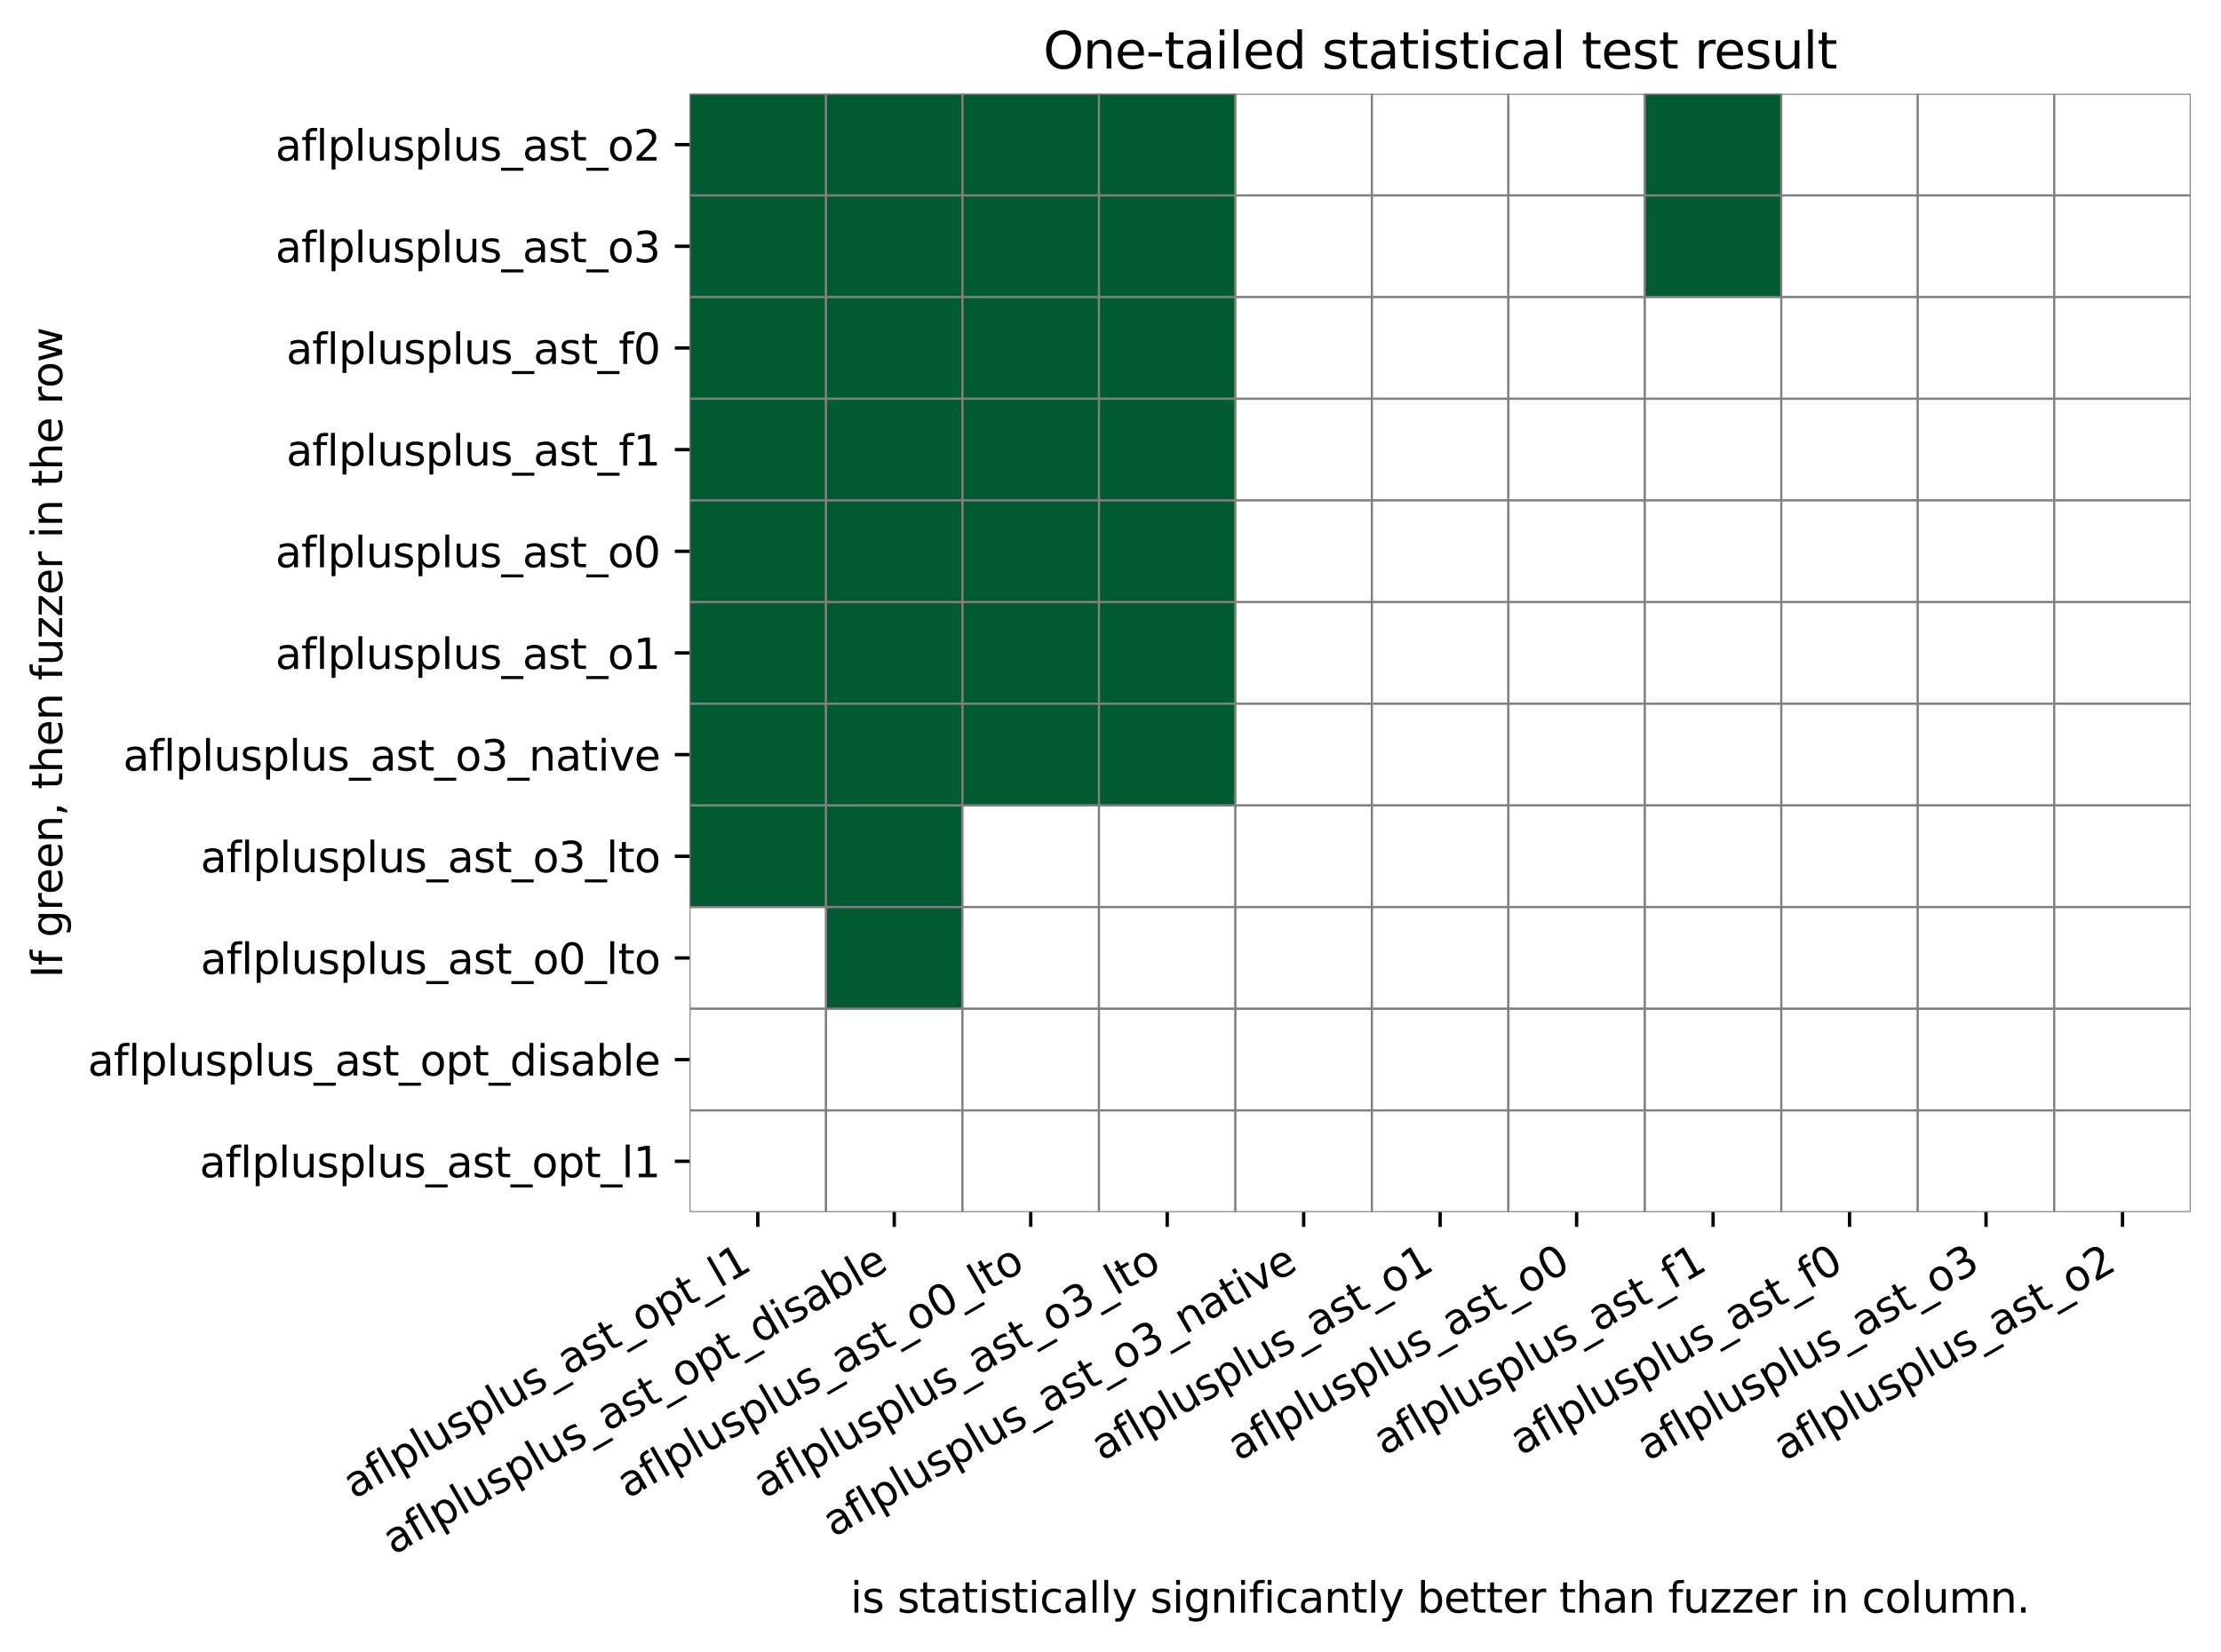 <?xml version="1.0" encoding="utf-8" standalone="no"?>
<!DOCTYPE svg PUBLIC "-//W3C//DTD SVG 1.1//EN"
  "http://www.w3.org/Graphics/SVG/1.1/DTD/svg11.dtd">
<svg xmlns:xlink="http://www.w3.org/1999/xlink" width="528.361pt" height="393.012pt" viewBox="0 0 528.361 393.012" xmlns="http://www.w3.org/2000/svg" version="1.1">
 <defs>
  <style type="text/css">*{stroke-linejoin: round; stroke-linecap: butt}</style>
 </defs>
 <g id="figure_1">
  <g id="patch_1">
   <path d="M 0 393.012 
L 528.361 393.012 
L 528.361 -0 
L 0 -0 
z
" style="fill: #ffffff"/>
  </g>
  <g id="axes_1">
   <g id="patch_2">
    <path d="M 164.041 288.43 
L 521.161 288.43 
L 521.161 22.318 
L 164.041 22.318 
z
" style="fill: #ffffff"/>
   </g>
   <g id="QuadMesh_1">
    <path d="M 164.041 22.318 
L 196.506 22.318 
L 196.506 46.51 
L 164.041 46.51 
L 164.041 22.318 
" clip-path="url(#pd4bf8ecd03)" style="fill: #005a32; stroke: #808080; stroke-width: 0.5"/>
    <path d="M 196.506 22.318 
L 228.972 22.318 
L 228.972 46.51 
L 196.506 46.51 
L 196.506 22.318 
" clip-path="url(#pd4bf8ecd03)" style="fill: #005a32; stroke: #808080; stroke-width: 0.5"/>
    <path d="M 228.972 22.318 
L 261.437 22.318 
L 261.437 46.51 
L 228.972 46.51 
L 228.972 22.318 
" clip-path="url(#pd4bf8ecd03)" style="fill: #005a32; stroke: #808080; stroke-width: 0.5"/>
    <path d="M 261.437 22.318 
L 293.902 22.318 
L 293.902 46.51 
L 261.437 46.51 
L 261.437 22.318 
" clip-path="url(#pd4bf8ecd03)" style="fill: #005a32; stroke: #808080; stroke-width: 0.5"/>
    <path d="M 293.902 22.318 
L 326.368 22.318 
L 326.368 46.51 
L 293.902 46.51 
L 293.902 22.318 
" clip-path="url(#pd4bf8ecd03)" style="fill: #ffffff; stroke: #808080; stroke-width: 0.5"/>
    <path d="M 326.368 22.318 
L 358.833 22.318 
L 358.833 46.51 
L 326.368 46.51 
L 326.368 22.318 
" clip-path="url(#pd4bf8ecd03)" style="fill: #ffffff; stroke: #808080; stroke-width: 0.5"/>
    <path d="M 358.833 22.318 
L 391.299 22.318 
L 391.299 46.51 
L 358.833 46.51 
L 358.833 22.318 
" clip-path="url(#pd4bf8ecd03)" style="fill: #ffffff; stroke: #808080; stroke-width: 0.5"/>
    <path d="M 391.299 22.318 
L 423.764 22.318 
L 423.764 46.51 
L 391.299 46.51 
L 391.299 22.318 
" clip-path="url(#pd4bf8ecd03)" style="fill: #005a32; stroke: #808080; stroke-width: 0.5"/>
    <path d="M 423.764 22.318 
L 456.23 22.318 
L 456.23 46.51 
L 423.764 46.51 
L 423.764 22.318 
" clip-path="url(#pd4bf8ecd03)" style="fill: #ffffff; stroke: #808080; stroke-width: 0.5"/>
    <path d="M 456.23 22.318 
L 488.695 22.318 
L 488.695 46.51 
L 456.23 46.51 
L 456.23 22.318 
" clip-path="url(#pd4bf8ecd03)" style="fill: #ffffff; stroke: #808080; stroke-width: 0.5"/>
    <path d="M 488.695 22.318 
L 521.161 22.318 
L 521.161 46.51 
L 488.695 46.51 
L 488.695 22.318 
" clip-path="url(#pd4bf8ecd03)" style="fill: #ffffff; stroke: #808080; stroke-width: 0.5"/>
    <path d="M 164.041 46.51 
L 196.506 46.51 
L 196.506 70.702 
L 164.041 70.702 
L 164.041 46.51 
" clip-path="url(#pd4bf8ecd03)" style="fill: #005a32; stroke: #808080; stroke-width: 0.5"/>
    <path d="M 196.506 46.51 
L 228.972 46.51 
L 228.972 70.702 
L 196.506 70.702 
L 196.506 46.51 
" clip-path="url(#pd4bf8ecd03)" style="fill: #005a32; stroke: #808080; stroke-width: 0.5"/>
    <path d="M 228.972 46.51 
L 261.437 46.51 
L 261.437 70.702 
L 228.972 70.702 
L 228.972 46.51 
" clip-path="url(#pd4bf8ecd03)" style="fill: #005a32; stroke: #808080; stroke-width: 0.5"/>
    <path d="M 261.437 46.51 
L 293.902 46.51 
L 293.902 70.702 
L 261.437 70.702 
L 261.437 46.51 
" clip-path="url(#pd4bf8ecd03)" style="fill: #005a32; stroke: #808080; stroke-width: 0.5"/>
    <path d="M 293.902 46.51 
L 326.368 46.51 
L 326.368 70.702 
L 293.902 70.702 
L 293.902 46.51 
" clip-path="url(#pd4bf8ecd03)" style="fill: #ffffff; stroke: #808080; stroke-width: 0.5"/>
    <path d="M 326.368 46.51 
L 358.833 46.51 
L 358.833 70.702 
L 326.368 70.702 
L 326.368 46.51 
" clip-path="url(#pd4bf8ecd03)" style="fill: #ffffff; stroke: #808080; stroke-width: 0.5"/>
    <path d="M 358.833 46.51 
L 391.299 46.51 
L 391.299 70.702 
L 358.833 70.702 
L 358.833 46.51 
" clip-path="url(#pd4bf8ecd03)" style="fill: #ffffff; stroke: #808080; stroke-width: 0.5"/>
    <path d="M 391.299 46.51 
L 423.764 46.51 
L 423.764 70.702 
L 391.299 70.702 
L 391.299 46.51 
" clip-path="url(#pd4bf8ecd03)" style="fill: #005a32; stroke: #808080; stroke-width: 0.5"/>
    <path d="M 423.764 46.51 
L 456.23 46.51 
L 456.23 70.702 
L 423.764 70.702 
L 423.764 46.51 
" clip-path="url(#pd4bf8ecd03)" style="fill: #ffffff; stroke: #808080; stroke-width: 0.5"/>
    <path d="M 456.23 46.51 
L 488.695 46.51 
L 488.695 70.702 
L 456.23 70.702 
L 456.23 46.51 
" clip-path="url(#pd4bf8ecd03)" style="fill: #ffffff; stroke: #808080; stroke-width: 0.5"/>
    <path d="M 488.695 46.51 
L 521.161 46.51 
L 521.161 70.702 
L 488.695 70.702 
L 488.695 46.51 
" clip-path="url(#pd4bf8ecd03)" style="fill: #ffffff; stroke: #808080; stroke-width: 0.5"/>
    <path d="M 164.041 70.702 
L 196.506 70.702 
L 196.506 94.894 
L 164.041 94.894 
L 164.041 70.702 
" clip-path="url(#pd4bf8ecd03)" style="fill: #005a32; stroke: #808080; stroke-width: 0.5"/>
    <path d="M 196.506 70.702 
L 228.972 70.702 
L 228.972 94.894 
L 196.506 94.894 
L 196.506 70.702 
" clip-path="url(#pd4bf8ecd03)" style="fill: #005a32; stroke: #808080; stroke-width: 0.5"/>
    <path d="M 228.972 70.702 
L 261.437 70.702 
L 261.437 94.894 
L 228.972 94.894 
L 228.972 70.702 
" clip-path="url(#pd4bf8ecd03)" style="fill: #005a32; stroke: #808080; stroke-width: 0.5"/>
    <path d="M 261.437 70.702 
L 293.902 70.702 
L 293.902 94.894 
L 261.437 94.894 
L 261.437 70.702 
" clip-path="url(#pd4bf8ecd03)" style="fill: #005a32; stroke: #808080; stroke-width: 0.5"/>
    <path d="M 293.902 70.702 
L 326.368 70.702 
L 326.368 94.894 
L 293.902 94.894 
L 293.902 70.702 
" clip-path="url(#pd4bf8ecd03)" style="fill: #ffffff; stroke: #808080; stroke-width: 0.5"/>
    <path d="M 326.368 70.702 
L 358.833 70.702 
L 358.833 94.894 
L 326.368 94.894 
L 326.368 70.702 
" clip-path="url(#pd4bf8ecd03)" style="fill: #ffffff; stroke: #808080; stroke-width: 0.5"/>
    <path d="M 358.833 70.702 
L 391.299 70.702 
L 391.299 94.894 
L 358.833 94.894 
L 358.833 70.702 
" clip-path="url(#pd4bf8ecd03)" style="fill: #ffffff; stroke: #808080; stroke-width: 0.5"/>
    <path d="M 391.299 70.702 
L 423.764 70.702 
L 423.764 94.894 
L 391.299 94.894 
L 391.299 70.702 
" clip-path="url(#pd4bf8ecd03)" style="fill: #ffffff; stroke: #808080; stroke-width: 0.5"/>
    <path d="M 423.764 70.702 
L 456.23 70.702 
L 456.23 94.894 
L 423.764 94.894 
L 423.764 70.702 
" clip-path="url(#pd4bf8ecd03)" style="fill: #ffffff; stroke: #808080; stroke-width: 0.5"/>
    <path d="M 456.23 70.702 
L 488.695 70.702 
L 488.695 94.894 
L 456.23 94.894 
L 456.23 70.702 
" clip-path="url(#pd4bf8ecd03)" style="fill: #ffffff; stroke: #808080; stroke-width: 0.5"/>
    <path d="M 488.695 70.702 
L 521.161 70.702 
L 521.161 94.894 
L 488.695 94.894 
L 488.695 70.702 
" clip-path="url(#pd4bf8ecd03)" style="fill: #ffffff; stroke: #808080; stroke-width: 0.5"/>
    <path d="M 164.041 94.894 
L 196.506 94.894 
L 196.506 119.086 
L 164.041 119.086 
L 164.041 94.894 
" clip-path="url(#pd4bf8ecd03)" style="fill: #005a32; stroke: #808080; stroke-width: 0.5"/>
    <path d="M 196.506 94.894 
L 228.972 94.894 
L 228.972 119.086 
L 196.506 119.086 
L 196.506 94.894 
" clip-path="url(#pd4bf8ecd03)" style="fill: #005a32; stroke: #808080; stroke-width: 0.5"/>
    <path d="M 228.972 94.894 
L 261.437 94.894 
L 261.437 119.086 
L 228.972 119.086 
L 228.972 94.894 
" clip-path="url(#pd4bf8ecd03)" style="fill: #005a32; stroke: #808080; stroke-width: 0.5"/>
    <path d="M 261.437 94.894 
L 293.902 94.894 
L 293.902 119.086 
L 261.437 119.086 
L 261.437 94.894 
" clip-path="url(#pd4bf8ecd03)" style="fill: #005a32; stroke: #808080; stroke-width: 0.5"/>
    <path d="M 293.902 94.894 
L 326.368 94.894 
L 326.368 119.086 
L 293.902 119.086 
L 293.902 94.894 
" clip-path="url(#pd4bf8ecd03)" style="fill: #ffffff; stroke: #808080; stroke-width: 0.5"/>
    <path d="M 326.368 94.894 
L 358.833 94.894 
L 358.833 119.086 
L 326.368 119.086 
L 326.368 94.894 
" clip-path="url(#pd4bf8ecd03)" style="fill: #ffffff; stroke: #808080; stroke-width: 0.5"/>
    <path d="M 358.833 94.894 
L 391.299 94.894 
L 391.299 119.086 
L 358.833 119.086 
L 358.833 94.894 
" clip-path="url(#pd4bf8ecd03)" style="fill: #ffffff; stroke: #808080; stroke-width: 0.5"/>
    <path d="M 391.299 94.894 
L 423.764 94.894 
L 423.764 119.086 
L 391.299 119.086 
L 391.299 94.894 
" clip-path="url(#pd4bf8ecd03)" style="fill: #ffffff; stroke: #808080; stroke-width: 0.5"/>
    <path d="M 423.764 94.894 
L 456.23 94.894 
L 456.23 119.086 
L 423.764 119.086 
L 423.764 94.894 
" clip-path="url(#pd4bf8ecd03)" style="fill: #ffffff; stroke: #808080; stroke-width: 0.5"/>
    <path d="M 456.23 94.894 
L 488.695 94.894 
L 488.695 119.086 
L 456.23 119.086 
L 456.23 94.894 
" clip-path="url(#pd4bf8ecd03)" style="fill: #ffffff; stroke: #808080; stroke-width: 0.5"/>
    <path d="M 488.695 94.894 
L 521.161 94.894 
L 521.161 119.086 
L 488.695 119.086 
L 488.695 94.894 
" clip-path="url(#pd4bf8ecd03)" style="fill: #ffffff; stroke: #808080; stroke-width: 0.5"/>
    <path d="M 164.041 119.086 
L 196.506 119.086 
L 196.506 143.278 
L 164.041 143.278 
L 164.041 119.086 
" clip-path="url(#pd4bf8ecd03)" style="fill: #005a32; stroke: #808080; stroke-width: 0.5"/>
    <path d="M 196.506 119.086 
L 228.972 119.086 
L 228.972 143.278 
L 196.506 143.278 
L 196.506 119.086 
" clip-path="url(#pd4bf8ecd03)" style="fill: #005a32; stroke: #808080; stroke-width: 0.5"/>
    <path d="M 228.972 119.086 
L 261.437 119.086 
L 261.437 143.278 
L 228.972 143.278 
L 228.972 119.086 
" clip-path="url(#pd4bf8ecd03)" style="fill: #005a32; stroke: #808080; stroke-width: 0.5"/>
    <path d="M 261.437 119.086 
L 293.902 119.086 
L 293.902 143.278 
L 261.437 143.278 
L 261.437 119.086 
" clip-path="url(#pd4bf8ecd03)" style="fill: #005a32; stroke: #808080; stroke-width: 0.5"/>
    <path d="M 293.902 119.086 
L 326.368 119.086 
L 326.368 143.278 
L 293.902 143.278 
L 293.902 119.086 
" clip-path="url(#pd4bf8ecd03)" style="fill: #ffffff; stroke: #808080; stroke-width: 0.5"/>
    <path d="M 326.368 119.086 
L 358.833 119.086 
L 358.833 143.278 
L 326.368 143.278 
L 326.368 119.086 
" clip-path="url(#pd4bf8ecd03)" style="fill: #ffffff; stroke: #808080; stroke-width: 0.5"/>
    <path d="M 358.833 119.086 
L 391.299 119.086 
L 391.299 143.278 
L 358.833 143.278 
L 358.833 119.086 
" clip-path="url(#pd4bf8ecd03)" style="fill: #ffffff; stroke: #808080; stroke-width: 0.5"/>
    <path d="M 391.299 119.086 
L 423.764 119.086 
L 423.764 143.278 
L 391.299 143.278 
L 391.299 119.086 
" clip-path="url(#pd4bf8ecd03)" style="fill: #ffffff; stroke: #808080; stroke-width: 0.5"/>
    <path d="M 423.764 119.086 
L 456.23 119.086 
L 456.23 143.278 
L 423.764 143.278 
L 423.764 119.086 
" clip-path="url(#pd4bf8ecd03)" style="fill: #ffffff; stroke: #808080; stroke-width: 0.5"/>
    <path d="M 456.23 119.086 
L 488.695 119.086 
L 488.695 143.278 
L 456.23 143.278 
L 456.23 119.086 
" clip-path="url(#pd4bf8ecd03)" style="fill: #ffffff; stroke: #808080; stroke-width: 0.5"/>
    <path d="M 488.695 119.086 
L 521.161 119.086 
L 521.161 143.278 
L 488.695 143.278 
L 488.695 119.086 
" clip-path="url(#pd4bf8ecd03)" style="fill: #ffffff; stroke: #808080; stroke-width: 0.5"/>
    <path d="M 164.041 143.278 
L 196.506 143.278 
L 196.506 167.47 
L 164.041 167.47 
L 164.041 143.278 
" clip-path="url(#pd4bf8ecd03)" style="fill: #005a32; stroke: #808080; stroke-width: 0.5"/>
    <path d="M 196.506 143.278 
L 228.972 143.278 
L 228.972 167.47 
L 196.506 167.47 
L 196.506 143.278 
" clip-path="url(#pd4bf8ecd03)" style="fill: #005a32; stroke: #808080; stroke-width: 0.5"/>
    <path d="M 228.972 143.278 
L 261.437 143.278 
L 261.437 167.47 
L 228.972 167.47 
L 228.972 143.278 
" clip-path="url(#pd4bf8ecd03)" style="fill: #005a32; stroke: #808080; stroke-width: 0.5"/>
    <path d="M 261.437 143.278 
L 293.902 143.278 
L 293.902 167.47 
L 261.437 167.47 
L 261.437 143.278 
" clip-path="url(#pd4bf8ecd03)" style="fill: #005a32; stroke: #808080; stroke-width: 0.5"/>
    <path d="M 293.902 143.278 
L 326.368 143.278 
L 326.368 167.47 
L 293.902 167.47 
L 293.902 143.278 
" clip-path="url(#pd4bf8ecd03)" style="fill: #ffffff; stroke: #808080; stroke-width: 0.5"/>
    <path d="M 326.368 143.278 
L 358.833 143.278 
L 358.833 167.47 
L 326.368 167.47 
L 326.368 143.278 
" clip-path="url(#pd4bf8ecd03)" style="fill: #ffffff; stroke: #808080; stroke-width: 0.5"/>
    <path d="M 358.833 143.278 
L 391.299 143.278 
L 391.299 167.47 
L 358.833 167.47 
L 358.833 143.278 
" clip-path="url(#pd4bf8ecd03)" style="fill: #ffffff; stroke: #808080; stroke-width: 0.5"/>
    <path d="M 391.299 143.278 
L 423.764 143.278 
L 423.764 167.47 
L 391.299 167.47 
L 391.299 143.278 
" clip-path="url(#pd4bf8ecd03)" style="fill: #ffffff; stroke: #808080; stroke-width: 0.5"/>
    <path d="M 423.764 143.278 
L 456.23 143.278 
L 456.23 167.47 
L 423.764 167.47 
L 423.764 143.278 
" clip-path="url(#pd4bf8ecd03)" style="fill: #ffffff; stroke: #808080; stroke-width: 0.5"/>
    <path d="M 456.23 143.278 
L 488.695 143.278 
L 488.695 167.47 
L 456.23 167.47 
L 456.23 143.278 
" clip-path="url(#pd4bf8ecd03)" style="fill: #ffffff; stroke: #808080; stroke-width: 0.5"/>
    <path d="M 488.695 143.278 
L 521.161 143.278 
L 521.161 167.47 
L 488.695 167.47 
L 488.695 143.278 
" clip-path="url(#pd4bf8ecd03)" style="fill: #ffffff; stroke: #808080; stroke-width: 0.5"/>
    <path d="M 164.041 167.47 
L 196.506 167.47 
L 196.506 191.662 
L 164.041 191.662 
L 164.041 167.47 
" clip-path="url(#pd4bf8ecd03)" style="fill: #005a32; stroke: #808080; stroke-width: 0.5"/>
    <path d="M 196.506 167.47 
L 228.972 167.47 
L 228.972 191.662 
L 196.506 191.662 
L 196.506 167.47 
" clip-path="url(#pd4bf8ecd03)" style="fill: #005a32; stroke: #808080; stroke-width: 0.5"/>
    <path d="M 228.972 167.47 
L 261.437 167.47 
L 261.437 191.662 
L 228.972 191.662 
L 228.972 167.47 
" clip-path="url(#pd4bf8ecd03)" style="fill: #005a32; stroke: #808080; stroke-width: 0.5"/>
    <path d="M 261.437 167.47 
L 293.902 167.47 
L 293.902 191.662 
L 261.437 191.662 
L 261.437 167.47 
" clip-path="url(#pd4bf8ecd03)" style="fill: #005a32; stroke: #808080; stroke-width: 0.5"/>
    <path d="M 293.902 167.47 
L 326.368 167.47 
L 326.368 191.662 
L 293.902 191.662 
L 293.902 167.47 
" clip-path="url(#pd4bf8ecd03)" style="fill: #ffffff; stroke: #808080; stroke-width: 0.5"/>
    <path d="M 326.368 167.47 
L 358.833 167.47 
L 358.833 191.662 
L 326.368 191.662 
L 326.368 167.47 
" clip-path="url(#pd4bf8ecd03)" style="fill: #ffffff; stroke: #808080; stroke-width: 0.5"/>
    <path d="M 358.833 167.47 
L 391.299 167.47 
L 391.299 191.662 
L 358.833 191.662 
L 358.833 167.47 
" clip-path="url(#pd4bf8ecd03)" style="fill: #ffffff; stroke: #808080; stroke-width: 0.5"/>
    <path d="M 391.299 167.47 
L 423.764 167.47 
L 423.764 191.662 
L 391.299 191.662 
L 391.299 167.47 
" clip-path="url(#pd4bf8ecd03)" style="fill: #ffffff; stroke: #808080; stroke-width: 0.5"/>
    <path d="M 423.764 167.47 
L 456.23 167.47 
L 456.23 191.662 
L 423.764 191.662 
L 423.764 167.47 
" clip-path="url(#pd4bf8ecd03)" style="fill: #ffffff; stroke: #808080; stroke-width: 0.5"/>
    <path d="M 456.23 167.47 
L 488.695 167.47 
L 488.695 191.662 
L 456.23 191.662 
L 456.23 167.47 
" clip-path="url(#pd4bf8ecd03)" style="fill: #ffffff; stroke: #808080; stroke-width: 0.5"/>
    <path d="M 488.695 167.47 
L 521.161 167.47 
L 521.161 191.662 
L 488.695 191.662 
L 488.695 167.47 
" clip-path="url(#pd4bf8ecd03)" style="fill: #ffffff; stroke: #808080; stroke-width: 0.5"/>
    <path d="M 164.041 191.662 
L 196.506 191.662 
L 196.506 215.854 
L 164.041 215.854 
L 164.041 191.662 
" clip-path="url(#pd4bf8ecd03)" style="fill: #005a32; stroke: #808080; stroke-width: 0.5"/>
    <path d="M 196.506 191.662 
L 228.972 191.662 
L 228.972 215.854 
L 196.506 215.854 
L 196.506 191.662 
" clip-path="url(#pd4bf8ecd03)" style="fill: #005a32; stroke: #808080; stroke-width: 0.5"/>
    <path d="M 228.972 191.662 
L 261.437 191.662 
L 261.437 215.854 
L 228.972 215.854 
L 228.972 191.662 
" clip-path="url(#pd4bf8ecd03)" style="fill: #ffffff; stroke: #808080; stroke-width: 0.5"/>
    <path d="M 261.437 191.662 
L 293.902 191.662 
L 293.902 215.854 
L 261.437 215.854 
L 261.437 191.662 
" clip-path="url(#pd4bf8ecd03)" style="fill: #ffffff; stroke: #808080; stroke-width: 0.5"/>
    <path d="M 293.902 191.662 
L 326.368 191.662 
L 326.368 215.854 
L 293.902 215.854 
L 293.902 191.662 
" clip-path="url(#pd4bf8ecd03)" style="fill: #ffffff; stroke: #808080; stroke-width: 0.5"/>
    <path d="M 326.368 191.662 
L 358.833 191.662 
L 358.833 215.854 
L 326.368 215.854 
L 326.368 191.662 
" clip-path="url(#pd4bf8ecd03)" style="fill: #ffffff; stroke: #808080; stroke-width: 0.5"/>
    <path d="M 358.833 191.662 
L 391.299 191.662 
L 391.299 215.854 
L 358.833 215.854 
L 358.833 191.662 
" clip-path="url(#pd4bf8ecd03)" style="fill: #ffffff; stroke: #808080; stroke-width: 0.5"/>
    <path d="M 391.299 191.662 
L 423.764 191.662 
L 423.764 215.854 
L 391.299 215.854 
L 391.299 191.662 
" clip-path="url(#pd4bf8ecd03)" style="fill: #ffffff; stroke: #808080; stroke-width: 0.5"/>
    <path d="M 423.764 191.662 
L 456.23 191.662 
L 456.23 215.854 
L 423.764 215.854 
L 423.764 191.662 
" clip-path="url(#pd4bf8ecd03)" style="fill: #ffffff; stroke: #808080; stroke-width: 0.5"/>
    <path d="M 456.23 191.662 
L 488.695 191.662 
L 488.695 215.854 
L 456.23 215.854 
L 456.23 191.662 
" clip-path="url(#pd4bf8ecd03)" style="fill: #ffffff; stroke: #808080; stroke-width: 0.5"/>
    <path d="M 488.695 191.662 
L 521.161 191.662 
L 521.161 215.854 
L 488.695 215.854 
L 488.695 191.662 
" clip-path="url(#pd4bf8ecd03)" style="fill: #ffffff; stroke: #808080; stroke-width: 0.5"/>
    <path d="M 164.041 215.854 
L 196.506 215.854 
L 196.506 240.046 
L 164.041 240.046 
L 164.041 215.854 
" clip-path="url(#pd4bf8ecd03)" style="fill: #ffffff; stroke: #808080; stroke-width: 0.5"/>
    <path d="M 196.506 215.854 
L 228.972 215.854 
L 228.972 240.046 
L 196.506 240.046 
L 196.506 215.854 
" clip-path="url(#pd4bf8ecd03)" style="fill: #005a32; stroke: #808080; stroke-width: 0.5"/>
    <path d="M 228.972 215.854 
L 261.437 215.854 
L 261.437 240.046 
L 228.972 240.046 
L 228.972 215.854 
" clip-path="url(#pd4bf8ecd03)" style="fill: #ffffff; stroke: #808080; stroke-width: 0.5"/>
    <path d="M 261.437 215.854 
L 293.902 215.854 
L 293.902 240.046 
L 261.437 240.046 
L 261.437 215.854 
" clip-path="url(#pd4bf8ecd03)" style="fill: #ffffff; stroke: #808080; stroke-width: 0.5"/>
    <path d="M 293.902 215.854 
L 326.368 215.854 
L 326.368 240.046 
L 293.902 240.046 
L 293.902 215.854 
" clip-path="url(#pd4bf8ecd03)" style="fill: #ffffff; stroke: #808080; stroke-width: 0.5"/>
    <path d="M 326.368 215.854 
L 358.833 215.854 
L 358.833 240.046 
L 326.368 240.046 
L 326.368 215.854 
" clip-path="url(#pd4bf8ecd03)" style="fill: #ffffff; stroke: #808080; stroke-width: 0.5"/>
    <path d="M 358.833 215.854 
L 391.299 215.854 
L 391.299 240.046 
L 358.833 240.046 
L 358.833 215.854 
" clip-path="url(#pd4bf8ecd03)" style="fill: #ffffff; stroke: #808080; stroke-width: 0.5"/>
    <path d="M 391.299 215.854 
L 423.764 215.854 
L 423.764 240.046 
L 391.299 240.046 
L 391.299 215.854 
" clip-path="url(#pd4bf8ecd03)" style="fill: #ffffff; stroke: #808080; stroke-width: 0.5"/>
    <path d="M 423.764 215.854 
L 456.23 215.854 
L 456.23 240.046 
L 423.764 240.046 
L 423.764 215.854 
" clip-path="url(#pd4bf8ecd03)" style="fill: #ffffff; stroke: #808080; stroke-width: 0.5"/>
    <path d="M 456.23 215.854 
L 488.695 215.854 
L 488.695 240.046 
L 456.23 240.046 
L 456.23 215.854 
" clip-path="url(#pd4bf8ecd03)" style="fill: #ffffff; stroke: #808080; stroke-width: 0.5"/>
    <path d="M 488.695 215.854 
L 521.161 215.854 
L 521.161 240.046 
L 488.695 240.046 
L 488.695 215.854 
" clip-path="url(#pd4bf8ecd03)" style="fill: #ffffff; stroke: #808080; stroke-width: 0.5"/>
    <path d="M 164.041 240.046 
L 196.506 240.046 
L 196.506 264.238 
L 164.041 264.238 
L 164.041 240.046 
" clip-path="url(#pd4bf8ecd03)" style="fill: #ffffff; stroke: #808080; stroke-width: 0.5"/>
    <path d="M 196.506 240.046 
L 228.972 240.046 
L 228.972 264.238 
L 196.506 264.238 
L 196.506 240.046 
" clip-path="url(#pd4bf8ecd03)" style="fill: #ffffff; stroke: #808080; stroke-width: 0.5"/>
    <path d="M 228.972 240.046 
L 261.437 240.046 
L 261.437 264.238 
L 228.972 264.238 
L 228.972 240.046 
" clip-path="url(#pd4bf8ecd03)" style="fill: #ffffff; stroke: #808080; stroke-width: 0.5"/>
    <path d="M 261.437 240.046 
L 293.902 240.046 
L 293.902 264.238 
L 261.437 264.238 
L 261.437 240.046 
" clip-path="url(#pd4bf8ecd03)" style="fill: #ffffff; stroke: #808080; stroke-width: 0.5"/>
    <path d="M 293.902 240.046 
L 326.368 240.046 
L 326.368 264.238 
L 293.902 264.238 
L 293.902 240.046 
" clip-path="url(#pd4bf8ecd03)" style="fill: #ffffff; stroke: #808080; stroke-width: 0.5"/>
    <path d="M 326.368 240.046 
L 358.833 240.046 
L 358.833 264.238 
L 326.368 264.238 
L 326.368 240.046 
" clip-path="url(#pd4bf8ecd03)" style="fill: #ffffff; stroke: #808080; stroke-width: 0.5"/>
    <path d="M 358.833 240.046 
L 391.299 240.046 
L 391.299 264.238 
L 358.833 264.238 
L 358.833 240.046 
" clip-path="url(#pd4bf8ecd03)" style="fill: #ffffff; stroke: #808080; stroke-width: 0.5"/>
    <path d="M 391.299 240.046 
L 423.764 240.046 
L 423.764 264.238 
L 391.299 264.238 
L 391.299 240.046 
" clip-path="url(#pd4bf8ecd03)" style="fill: #ffffff; stroke: #808080; stroke-width: 0.5"/>
    <path d="M 423.764 240.046 
L 456.23 240.046 
L 456.23 264.238 
L 423.764 264.238 
L 423.764 240.046 
" clip-path="url(#pd4bf8ecd03)" style="fill: #ffffff; stroke: #808080; stroke-width: 0.5"/>
    <path d="M 456.23 240.046 
L 488.695 240.046 
L 488.695 264.238 
L 456.23 264.238 
L 456.23 240.046 
" clip-path="url(#pd4bf8ecd03)" style="fill: #ffffff; stroke: #808080; stroke-width: 0.5"/>
    <path d="M 488.695 240.046 
L 521.161 240.046 
L 521.161 264.238 
L 488.695 264.238 
L 488.695 240.046 
" clip-path="url(#pd4bf8ecd03)" style="fill: #ffffff; stroke: #808080; stroke-width: 0.5"/>
    <path d="M 164.041 264.238 
L 196.506 264.238 
L 196.506 288.43 
L 164.041 288.43 
L 164.041 264.238 
" clip-path="url(#pd4bf8ecd03)" style="fill: #ffffff; stroke: #808080; stroke-width: 0.5"/>
    <path d="M 196.506 264.238 
L 228.972 264.238 
L 228.972 288.43 
L 196.506 288.43 
L 196.506 264.238 
" clip-path="url(#pd4bf8ecd03)" style="fill: #ffffff; stroke: #808080; stroke-width: 0.5"/>
    <path d="M 228.972 264.238 
L 261.437 264.238 
L 261.437 288.43 
L 228.972 288.43 
L 228.972 264.238 
" clip-path="url(#pd4bf8ecd03)" style="fill: #ffffff; stroke: #808080; stroke-width: 0.5"/>
    <path d="M 261.437 264.238 
L 293.902 264.238 
L 293.902 288.43 
L 261.437 288.43 
L 261.437 264.238 
" clip-path="url(#pd4bf8ecd03)" style="fill: #ffffff; stroke: #808080; stroke-width: 0.5"/>
    <path d="M 293.902 264.238 
L 326.368 264.238 
L 326.368 288.43 
L 293.902 288.43 
L 293.902 264.238 
" clip-path="url(#pd4bf8ecd03)" style="fill: #ffffff; stroke: #808080; stroke-width: 0.5"/>
    <path d="M 326.368 264.238 
L 358.833 264.238 
L 358.833 288.43 
L 326.368 288.43 
L 326.368 264.238 
" clip-path="url(#pd4bf8ecd03)" style="fill: #ffffff; stroke: #808080; stroke-width: 0.5"/>
    <path d="M 358.833 264.238 
L 391.299 264.238 
L 391.299 288.43 
L 358.833 288.43 
L 358.833 264.238 
" clip-path="url(#pd4bf8ecd03)" style="fill: #ffffff; stroke: #808080; stroke-width: 0.5"/>
    <path d="M 391.299 264.238 
L 423.764 264.238 
L 423.764 288.43 
L 391.299 288.43 
L 391.299 264.238 
" clip-path="url(#pd4bf8ecd03)" style="fill: #ffffff; stroke: #808080; stroke-width: 0.5"/>
    <path d="M 423.764 264.238 
L 456.23 264.238 
L 456.23 288.43 
L 423.764 288.43 
L 423.764 264.238 
" clip-path="url(#pd4bf8ecd03)" style="fill: #ffffff; stroke: #808080; stroke-width: 0.5"/>
    <path d="M 456.23 264.238 
L 488.695 264.238 
L 488.695 288.43 
L 456.23 288.43 
L 456.23 264.238 
" clip-path="url(#pd4bf8ecd03)" style="fill: #ffffff; stroke: #808080; stroke-width: 0.5"/>
    <path d="M 488.695 264.238 
L 521.161 264.238 
L 521.161 288.43 
L 488.695 288.43 
L 488.695 264.238 
" clip-path="url(#pd4bf8ecd03)" style="fill: #ffffff; stroke: #808080; stroke-width: 0.5"/>
   </g>
   <g id="matplotlib.axis_1">
    <g id="xtick_1">
     <g id="line2d_1">
      <defs>
       <path id="mfc45dea606" d="M 0 0 
L 0 3.5 
" style="stroke: #000000; stroke-width: 0.8"/>
      </defs>
      <g>
       <use xlink:href="#mfc45dea606" x="180.273" y="288.43" style="stroke: #000000; stroke-width: 0.8"/>
      </g>
     </g>
     <g id="text_1">
      <!-- aflplusplus_ast_opt_l1 -->
      <g transform="translate(84.213 356.79)rotate(-30)scale(0.1 -0.1)">
       <defs>
        <path id="DejaVuSans-61" d="M 2194 1759 
Q 1497 1759 1228 1600 
Q 959 1441 959 1056 
Q 959 750 1161 570 
Q 1363 391 1709 391 
Q 2188 391 2477 730 
Q 2766 1069 2766 1631 
L 2766 1759 
L 2194 1759 
z
M 3341 1997 
L 3341 0 
L 2766 0 
L 2766 531 
Q 2569 213 2275 61 
Q 1981 -91 1556 -91 
Q 1019 -91 701 211 
Q 384 513 384 1019 
Q 384 1609 779 1909 
Q 1175 2209 1959 2209 
L 2766 2209 
L 2766 2266 
Q 2766 2663 2505 2880 
Q 2244 3097 1772 3097 
Q 1472 3097 1187 3025 
Q 903 2953 641 2809 
L 641 3341 
Q 956 3463 1253 3523 
Q 1550 3584 1831 3584 
Q 2591 3584 2966 3190 
Q 3341 2797 3341 1997 
z
" transform="scale(0.016)"/>
        <path id="DejaVuSans-66" d="M 2375 4863 
L 2375 4384 
L 1825 4384 
Q 1516 4384 1395 4259 
Q 1275 4134 1275 3809 
L 1275 3500 
L 2222 3500 
L 2222 3053 
L 1275 3053 
L 1275 0 
L 697 0 
L 697 3053 
L 147 3053 
L 147 3500 
L 697 3500 
L 697 3744 
Q 697 4328 969 4595 
Q 1241 4863 1831 4863 
L 2375 4863 
z
" transform="scale(0.016)"/>
        <path id="DejaVuSans-6c" d="M 603 4863 
L 1178 4863 
L 1178 0 
L 603 0 
L 603 4863 
z
" transform="scale(0.016)"/>
        <path id="DejaVuSans-70" d="M 1159 525 
L 1159 -1331 
L 581 -1331 
L 581 3500 
L 1159 3500 
L 1159 2969 
Q 1341 3281 1617 3432 
Q 1894 3584 2278 3584 
Q 2916 3584 3314 3078 
Q 3713 2572 3713 1747 
Q 3713 922 3314 415 
Q 2916 -91 2278 -91 
Q 1894 -91 1617 61 
Q 1341 213 1159 525 
z
M 3116 1747 
Q 3116 2381 2855 2742 
Q 2594 3103 2138 3103 
Q 1681 3103 1420 2742 
Q 1159 2381 1159 1747 
Q 1159 1113 1420 752 
Q 1681 391 2138 391 
Q 2594 391 2855 752 
Q 3116 1113 3116 1747 
z
" transform="scale(0.016)"/>
        <path id="DejaVuSans-75" d="M 544 1381 
L 544 3500 
L 1119 3500 
L 1119 1403 
Q 1119 906 1312 657 
Q 1506 409 1894 409 
Q 2359 409 2629 706 
Q 2900 1003 2900 1516 
L 2900 3500 
L 3475 3500 
L 3475 0 
L 2900 0 
L 2900 538 
Q 2691 219 2414 64 
Q 2138 -91 1772 -91 
Q 1169 -91 856 284 
Q 544 659 544 1381 
z
M 1991 3584 
L 1991 3584 
z
" transform="scale(0.016)"/>
        <path id="DejaVuSans-73" d="M 2834 3397 
L 2834 2853 
Q 2591 2978 2328 3040 
Q 2066 3103 1784 3103 
Q 1356 3103 1142 2972 
Q 928 2841 928 2578 
Q 928 2378 1081 2264 
Q 1234 2150 1697 2047 
L 1894 2003 
Q 2506 1872 2764 1633 
Q 3022 1394 3022 966 
Q 3022 478 2636 193 
Q 2250 -91 1575 -91 
Q 1294 -91 989 -36 
Q 684 19 347 128 
L 347 722 
Q 666 556 975 473 
Q 1284 391 1588 391 
Q 1994 391 2212 530 
Q 2431 669 2431 922 
Q 2431 1156 2273 1281 
Q 2116 1406 1581 1522 
L 1381 1569 
Q 847 1681 609 1914 
Q 372 2147 372 2553 
Q 372 3047 722 3315 
Q 1072 3584 1716 3584 
Q 2034 3584 2315 3537 
Q 2597 3491 2834 3397 
z
" transform="scale(0.016)"/>
        <path id="DejaVuSans-5f" d="M 3263 -1063 
L 3263 -1509 
L -63 -1509 
L -63 -1063 
L 3263 -1063 
z
" transform="scale(0.016)"/>
        <path id="DejaVuSans-74" d="M 1172 4494 
L 1172 3500 
L 2356 3500 
L 2356 3053 
L 1172 3053 
L 1172 1153 
Q 1172 725 1289 603 
Q 1406 481 1766 481 
L 2356 481 
L 2356 0 
L 1766 0 
Q 1100 0 847 248 
Q 594 497 594 1153 
L 594 3053 
L 172 3053 
L 172 3500 
L 594 3500 
L 594 4494 
L 1172 4494 
z
" transform="scale(0.016)"/>
        <path id="DejaVuSans-6f" d="M 1959 3097 
Q 1497 3097 1228 2736 
Q 959 2375 959 1747 
Q 959 1119 1226 758 
Q 1494 397 1959 397 
Q 2419 397 2687 759 
Q 2956 1122 2956 1747 
Q 2956 2369 2687 2733 
Q 2419 3097 1959 3097 
z
M 1959 3584 
Q 2709 3584 3137 3096 
Q 3566 2609 3566 1747 
Q 3566 888 3137 398 
Q 2709 -91 1959 -91 
Q 1206 -91 779 398 
Q 353 888 353 1747 
Q 353 2609 779 3096 
Q 1206 3584 1959 3584 
z
" transform="scale(0.016)"/>
        <path id="DejaVuSans-31" d="M 794 531 
L 1825 531 
L 1825 4091 
L 703 3866 
L 703 4441 
L 1819 4666 
L 2450 4666 
L 2450 531 
L 3481 531 
L 3481 0 
L 794 0 
L 794 531 
z
" transform="scale(0.016)"/>
       </defs>
       <use xlink:href="#DejaVuSans-61"/>
       <use xlink:href="#DejaVuSans-66" x="61.279"/>
       <use xlink:href="#DejaVuSans-6c" x="96.484"/>
       <use xlink:href="#DejaVuSans-70" x="124.268"/>
       <use xlink:href="#DejaVuSans-6c" x="187.744"/>
       <use xlink:href="#DejaVuSans-75" x="215.527"/>
       <use xlink:href="#DejaVuSans-73" x="278.906"/>
       <use xlink:href="#DejaVuSans-70" x="331.006"/>
       <use xlink:href="#DejaVuSans-6c" x="394.482"/>
       <use xlink:href="#DejaVuSans-75" x="422.266"/>
       <use xlink:href="#DejaVuSans-73" x="485.645"/>
       <use xlink:href="#DejaVuSans-5f" x="537.744"/>
       <use xlink:href="#DejaVuSans-61" x="587.744"/>
       <use xlink:href="#DejaVuSans-73" x="649.023"/>
       <use xlink:href="#DejaVuSans-74" x="701.123"/>
       <use xlink:href="#DejaVuSans-5f" x="740.332"/>
       <use xlink:href="#DejaVuSans-6f" x="790.332"/>
       <use xlink:href="#DejaVuSans-70" x="851.514"/>
       <use xlink:href="#DejaVuSans-74" x="914.99"/>
       <use xlink:href="#DejaVuSans-5f" x="954.199"/>
       <use xlink:href="#DejaVuSans-6c" x="1004.199"/>
       <use xlink:href="#DejaVuSans-31" x="1031.982"/>
      </g>
     </g>
    </g>
    <g id="xtick_2">
     <g id="line2d_2">
      <g>
       <use xlink:href="#mfc45dea606" x="212.739" y="288.43" style="stroke: #000000; stroke-width: 0.8"/>
      </g>
     </g>
     <g id="text_2">
      <!-- aflplusplus_ast_opt_disable -->
      <g transform="translate(93.64 370.092)rotate(-30)scale(0.1 -0.1)">
       <defs>
        <path id="DejaVuSans-64" d="M 2906 2969 
L 2906 4863 
L 3481 4863 
L 3481 0 
L 2906 0 
L 2906 525 
Q 2725 213 2448 61 
Q 2172 -91 1784 -91 
Q 1150 -91 751 415 
Q 353 922 353 1747 
Q 353 2572 751 3078 
Q 1150 3584 1784 3584 
Q 2172 3584 2448 3432 
Q 2725 3281 2906 2969 
z
M 947 1747 
Q 947 1113 1208 752 
Q 1469 391 1925 391 
Q 2381 391 2643 752 
Q 2906 1113 2906 1747 
Q 2906 2381 2643 2742 
Q 2381 3103 1925 3103 
Q 1469 3103 1208 2742 
Q 947 2381 947 1747 
z
" transform="scale(0.016)"/>
        <path id="DejaVuSans-69" d="M 603 3500 
L 1178 3500 
L 1178 0 
L 603 0 
L 603 3500 
z
M 603 4863 
L 1178 4863 
L 1178 4134 
L 603 4134 
L 603 4863 
z
" transform="scale(0.016)"/>
        <path id="DejaVuSans-62" d="M 3116 1747 
Q 3116 2381 2855 2742 
Q 2594 3103 2138 3103 
Q 1681 3103 1420 2742 
Q 1159 2381 1159 1747 
Q 1159 1113 1420 752 
Q 1681 391 2138 391 
Q 2594 391 2855 752 
Q 3116 1113 3116 1747 
z
M 1159 2969 
Q 1341 3281 1617 3432 
Q 1894 3584 2278 3584 
Q 2916 3584 3314 3078 
Q 3713 2572 3713 1747 
Q 3713 922 3314 415 
Q 2916 -91 2278 -91 
Q 1894 -91 1617 61 
Q 1341 213 1159 525 
L 1159 0 
L 581 0 
L 581 4863 
L 1159 4863 
L 1159 2969 
z
" transform="scale(0.016)"/>
        <path id="DejaVuSans-65" d="M 3597 1894 
L 3597 1613 
L 953 1613 
Q 991 1019 1311 708 
Q 1631 397 2203 397 
Q 2534 397 2845 478 
Q 3156 559 3463 722 
L 3463 178 
Q 3153 47 2828 -22 
Q 2503 -91 2169 -91 
Q 1331 -91 842 396 
Q 353 884 353 1716 
Q 353 2575 817 3079 
Q 1281 3584 2069 3584 
Q 2775 3584 3186 3129 
Q 3597 2675 3597 1894 
z
M 3022 2063 
Q 3016 2534 2758 2815 
Q 2500 3097 2075 3097 
Q 1594 3097 1305 2825 
Q 1016 2553 972 2059 
L 3022 2063 
z
" transform="scale(0.016)"/>
       </defs>
       <use xlink:href="#DejaVuSans-61"/>
       <use xlink:href="#DejaVuSans-66" x="61.279"/>
       <use xlink:href="#DejaVuSans-6c" x="96.484"/>
       <use xlink:href="#DejaVuSans-70" x="124.268"/>
       <use xlink:href="#DejaVuSans-6c" x="187.744"/>
       <use xlink:href="#DejaVuSans-75" x="215.527"/>
       <use xlink:href="#DejaVuSans-73" x="278.906"/>
       <use xlink:href="#DejaVuSans-70" x="331.006"/>
       <use xlink:href="#DejaVuSans-6c" x="394.482"/>
       <use xlink:href="#DejaVuSans-75" x="422.266"/>
       <use xlink:href="#DejaVuSans-73" x="485.645"/>
       <use xlink:href="#DejaVuSans-5f" x="537.744"/>
       <use xlink:href="#DejaVuSans-61" x="587.744"/>
       <use xlink:href="#DejaVuSans-73" x="649.023"/>
       <use xlink:href="#DejaVuSans-74" x="701.123"/>
       <use xlink:href="#DejaVuSans-5f" x="740.332"/>
       <use xlink:href="#DejaVuSans-6f" x="790.332"/>
       <use xlink:href="#DejaVuSans-70" x="851.514"/>
       <use xlink:href="#DejaVuSans-74" x="914.99"/>
       <use xlink:href="#DejaVuSans-5f" x="954.199"/>
       <use xlink:href="#DejaVuSans-64" x="1004.199"/>
       <use xlink:href="#DejaVuSans-69" x="1067.676"/>
       <use xlink:href="#DejaVuSans-73" x="1095.459"/>
       <use xlink:href="#DejaVuSans-61" x="1147.559"/>
       <use xlink:href="#DejaVuSans-62" x="1208.838"/>
       <use xlink:href="#DejaVuSans-6c" x="1272.314"/>
       <use xlink:href="#DejaVuSans-65" x="1300.098"/>
      </g>
     </g>
    </g>
    <g id="xtick_3">
     <g id="line2d_3">
      <g>
       <use xlink:href="#mfc45dea606" x="245.204" y="288.43" style="stroke: #000000; stroke-width: 0.8"/>
      </g>
     </g>
     <g id="text_3">
      <!-- aflplusplus_ast_o0_lto -->
      <g transform="translate(149.343 356.675)rotate(-30)scale(0.1 -0.1)">
       <defs>
        <path id="DejaVuSans-30" d="M 2034 4250 
Q 1547 4250 1301 3770 
Q 1056 3291 1056 2328 
Q 1056 1369 1301 889 
Q 1547 409 2034 409 
Q 2525 409 2770 889 
Q 3016 1369 3016 2328 
Q 3016 3291 2770 3770 
Q 2525 4250 2034 4250 
z
M 2034 4750 
Q 2819 4750 3233 4129 
Q 3647 3509 3647 2328 
Q 3647 1150 3233 529 
Q 2819 -91 2034 -91 
Q 1250 -91 836 529 
Q 422 1150 422 2328 
Q 422 3509 836 4129 
Q 1250 4750 2034 4750 
z
" transform="scale(0.016)"/>
       </defs>
       <use xlink:href="#DejaVuSans-61"/>
       <use xlink:href="#DejaVuSans-66" x="61.279"/>
       <use xlink:href="#DejaVuSans-6c" x="96.484"/>
       <use xlink:href="#DejaVuSans-70" x="124.268"/>
       <use xlink:href="#DejaVuSans-6c" x="187.744"/>
       <use xlink:href="#DejaVuSans-75" x="215.527"/>
       <use xlink:href="#DejaVuSans-73" x="278.906"/>
       <use xlink:href="#DejaVuSans-70" x="331.006"/>
       <use xlink:href="#DejaVuSans-6c" x="394.482"/>
       <use xlink:href="#DejaVuSans-75" x="422.266"/>
       <use xlink:href="#DejaVuSans-73" x="485.645"/>
       <use xlink:href="#DejaVuSans-5f" x="537.744"/>
       <use xlink:href="#DejaVuSans-61" x="587.744"/>
       <use xlink:href="#DejaVuSans-73" x="649.023"/>
       <use xlink:href="#DejaVuSans-74" x="701.123"/>
       <use xlink:href="#DejaVuSans-5f" x="740.332"/>
       <use xlink:href="#DejaVuSans-6f" x="790.332"/>
       <use xlink:href="#DejaVuSans-30" x="851.514"/>
       <use xlink:href="#DejaVuSans-5f" x="915.137"/>
       <use xlink:href="#DejaVuSans-6c" x="965.137"/>
       <use xlink:href="#DejaVuSans-74" x="992.92"/>
       <use xlink:href="#DejaVuSans-6f" x="1032.129"/>
      </g>
     </g>
    </g>
    <g id="xtick_4">
     <g id="line2d_4">
      <g>
       <use xlink:href="#mfc45dea606" x="277.67" y="288.43" style="stroke: #000000; stroke-width: 0.8"/>
      </g>
     </g>
     <g id="text_4">
      <!-- aflplusplus_ast_o3_lto -->
      <g transform="translate(181.809 356.675)rotate(-30)scale(0.1 -0.1)">
       <defs>
        <path id="DejaVuSans-33" d="M 2597 2516 
Q 3050 2419 3304 2112 
Q 3559 1806 3559 1356 
Q 3559 666 3084 287 
Q 2609 -91 1734 -91 
Q 1441 -91 1130 -33 
Q 819 25 488 141 
L 488 750 
Q 750 597 1062 519 
Q 1375 441 1716 441 
Q 2309 441 2620 675 
Q 2931 909 2931 1356 
Q 2931 1769 2642 2001 
Q 2353 2234 1838 2234 
L 1294 2234 
L 1294 2753 
L 1863 2753 
Q 2328 2753 2575 2939 
Q 2822 3125 2822 3475 
Q 2822 3834 2567 4026 
Q 2313 4219 1838 4219 
Q 1578 4219 1281 4162 
Q 984 4106 628 3988 
L 628 4550 
Q 988 4650 1302 4700 
Q 1616 4750 1894 4750 
Q 2613 4750 3031 4423 
Q 3450 4097 3450 3541 
Q 3450 3153 3228 2886 
Q 3006 2619 2597 2516 
z
" transform="scale(0.016)"/>
       </defs>
       <use xlink:href="#DejaVuSans-61"/>
       <use xlink:href="#DejaVuSans-66" x="61.279"/>
       <use xlink:href="#DejaVuSans-6c" x="96.484"/>
       <use xlink:href="#DejaVuSans-70" x="124.268"/>
       <use xlink:href="#DejaVuSans-6c" x="187.744"/>
       <use xlink:href="#DejaVuSans-75" x="215.527"/>
       <use xlink:href="#DejaVuSans-73" x="278.906"/>
       <use xlink:href="#DejaVuSans-70" x="331.006"/>
       <use xlink:href="#DejaVuSans-6c" x="394.482"/>
       <use xlink:href="#DejaVuSans-75" x="422.266"/>
       <use xlink:href="#DejaVuSans-73" x="485.645"/>
       <use xlink:href="#DejaVuSans-5f" x="537.744"/>
       <use xlink:href="#DejaVuSans-61" x="587.744"/>
       <use xlink:href="#DejaVuSans-73" x="649.023"/>
       <use xlink:href="#DejaVuSans-74" x="701.123"/>
       <use xlink:href="#DejaVuSans-5f" x="740.332"/>
       <use xlink:href="#DejaVuSans-6f" x="790.332"/>
       <use xlink:href="#DejaVuSans-33" x="851.514"/>
       <use xlink:href="#DejaVuSans-5f" x="915.137"/>
       <use xlink:href="#DejaVuSans-6c" x="965.137"/>
       <use xlink:href="#DejaVuSans-74" x="992.92"/>
       <use xlink:href="#DejaVuSans-6f" x="1032.129"/>
      </g>
     </g>
    </g>
    <g id="xtick_5">
     <g id="line2d_5">
      <g>
       <use xlink:href="#mfc45dea606" x="310.135" y="288.43" style="stroke: #000000; stroke-width: 0.8"/>
      </g>
     </g>
     <g id="text_5">
      <!-- aflplusplus_ast_o3_native -->
      <g transform="translate(198.323 365.885)rotate(-30)scale(0.1 -0.1)">
       <defs>
        <path id="DejaVuSans-6e" d="M 3513 2113 
L 3513 0 
L 2938 0 
L 2938 2094 
Q 2938 2591 2744 2837 
Q 2550 3084 2163 3084 
Q 1697 3084 1428 2787 
Q 1159 2491 1159 1978 
L 1159 0 
L 581 0 
L 581 3500 
L 1159 3500 
L 1159 2956 
Q 1366 3272 1645 3428 
Q 1925 3584 2291 3584 
Q 2894 3584 3203 3211 
Q 3513 2838 3513 2113 
z
" transform="scale(0.016)"/>
        <path id="DejaVuSans-76" d="M 191 3500 
L 800 3500 
L 1894 563 
L 2988 3500 
L 3597 3500 
L 2284 0 
L 1503 0 
L 191 3500 
z
" transform="scale(0.016)"/>
       </defs>
       <use xlink:href="#DejaVuSans-61"/>
       <use xlink:href="#DejaVuSans-66" x="61.279"/>
       <use xlink:href="#DejaVuSans-6c" x="96.484"/>
       <use xlink:href="#DejaVuSans-70" x="124.268"/>
       <use xlink:href="#DejaVuSans-6c" x="187.744"/>
       <use xlink:href="#DejaVuSans-75" x="215.527"/>
       <use xlink:href="#DejaVuSans-73" x="278.906"/>
       <use xlink:href="#DejaVuSans-70" x="331.006"/>
       <use xlink:href="#DejaVuSans-6c" x="394.482"/>
       <use xlink:href="#DejaVuSans-75" x="422.266"/>
       <use xlink:href="#DejaVuSans-73" x="485.645"/>
       <use xlink:href="#DejaVuSans-5f" x="537.744"/>
       <use xlink:href="#DejaVuSans-61" x="587.744"/>
       <use xlink:href="#DejaVuSans-73" x="649.023"/>
       <use xlink:href="#DejaVuSans-74" x="701.123"/>
       <use xlink:href="#DejaVuSans-5f" x="740.332"/>
       <use xlink:href="#DejaVuSans-6f" x="790.332"/>
       <use xlink:href="#DejaVuSans-33" x="851.514"/>
       <use xlink:href="#DejaVuSans-5f" x="915.137"/>
       <use xlink:href="#DejaVuSans-6e" x="965.137"/>
       <use xlink:href="#DejaVuSans-61" x="1028.516"/>
       <use xlink:href="#DejaVuSans-74" x="1089.795"/>
       <use xlink:href="#DejaVuSans-69" x="1129.004"/>
       <use xlink:href="#DejaVuSans-76" x="1156.787"/>
       <use xlink:href="#DejaVuSans-65" x="1215.967"/>
      </g>
     </g>
    </g>
    <g id="xtick_6">
     <g id="line2d_6">
      <g>
       <use xlink:href="#mfc45dea606" x="342.601" y="288.43" style="stroke: #000000; stroke-width: 0.8"/>
      </g>
     </g>
     <g id="text_6">
      <!-- aflplusplus_ast_o1 -->
      <g transform="translate(262.17 347.767)rotate(-30)scale(0.1 -0.1)">
       <use xlink:href="#DejaVuSans-61"/>
       <use xlink:href="#DejaVuSans-66" x="61.279"/>
       <use xlink:href="#DejaVuSans-6c" x="96.484"/>
       <use xlink:href="#DejaVuSans-70" x="124.268"/>
       <use xlink:href="#DejaVuSans-6c" x="187.744"/>
       <use xlink:href="#DejaVuSans-75" x="215.527"/>
       <use xlink:href="#DejaVuSans-73" x="278.906"/>
       <use xlink:href="#DejaVuSans-70" x="331.006"/>
       <use xlink:href="#DejaVuSans-6c" x="394.482"/>
       <use xlink:href="#DejaVuSans-75" x="422.266"/>
       <use xlink:href="#DejaVuSans-73" x="485.645"/>
       <use xlink:href="#DejaVuSans-5f" x="537.744"/>
       <use xlink:href="#DejaVuSans-61" x="587.744"/>
       <use xlink:href="#DejaVuSans-73" x="649.023"/>
       <use xlink:href="#DejaVuSans-74" x="701.123"/>
       <use xlink:href="#DejaVuSans-5f" x="740.332"/>
       <use xlink:href="#DejaVuSans-6f" x="790.332"/>
       <use xlink:href="#DejaVuSans-31" x="851.514"/>
      </g>
     </g>
    </g>
    <g id="xtick_7">
     <g id="line2d_7">
      <g>
       <use xlink:href="#mfc45dea606" x="375.066" y="288.43" style="stroke: #000000; stroke-width: 0.8"/>
      </g>
     </g>
     <g id="text_7">
      <!-- aflplusplus_ast_o0 -->
      <g transform="translate(294.635 347.767)rotate(-30)scale(0.1 -0.1)">
       <use xlink:href="#DejaVuSans-61"/>
       <use xlink:href="#DejaVuSans-66" x="61.279"/>
       <use xlink:href="#DejaVuSans-6c" x="96.484"/>
       <use xlink:href="#DejaVuSans-70" x="124.268"/>
       <use xlink:href="#DejaVuSans-6c" x="187.744"/>
       <use xlink:href="#DejaVuSans-75" x="215.527"/>
       <use xlink:href="#DejaVuSans-73" x="278.906"/>
       <use xlink:href="#DejaVuSans-70" x="331.006"/>
       <use xlink:href="#DejaVuSans-6c" x="394.482"/>
       <use xlink:href="#DejaVuSans-75" x="422.266"/>
       <use xlink:href="#DejaVuSans-73" x="485.645"/>
       <use xlink:href="#DejaVuSans-5f" x="537.744"/>
       <use xlink:href="#DejaVuSans-61" x="587.744"/>
       <use xlink:href="#DejaVuSans-73" x="649.023"/>
       <use xlink:href="#DejaVuSans-74" x="701.123"/>
       <use xlink:href="#DejaVuSans-5f" x="740.332"/>
       <use xlink:href="#DejaVuSans-6f" x="790.332"/>
       <use xlink:href="#DejaVuSans-30" x="851.514"/>
      </g>
     </g>
    </g>
    <g id="xtick_8">
     <g id="line2d_8">
      <g>
       <use xlink:href="#mfc45dea606" x="407.532" y="288.43" style="stroke: #000000; stroke-width: 0.8"/>
      </g>
     </g>
     <g id="text_8">
      <!-- aflplusplus_ast_f1 -->
      <g transform="translate(329.351 346.468)rotate(-30)scale(0.1 -0.1)">
       <use xlink:href="#DejaVuSans-61"/>
       <use xlink:href="#DejaVuSans-66" x="61.279"/>
       <use xlink:href="#DejaVuSans-6c" x="96.484"/>
       <use xlink:href="#DejaVuSans-70" x="124.268"/>
       <use xlink:href="#DejaVuSans-6c" x="187.744"/>
       <use xlink:href="#DejaVuSans-75" x="215.527"/>
       <use xlink:href="#DejaVuSans-73" x="278.906"/>
       <use xlink:href="#DejaVuSans-70" x="331.006"/>
       <use xlink:href="#DejaVuSans-6c" x="394.482"/>
       <use xlink:href="#DejaVuSans-75" x="422.266"/>
       <use xlink:href="#DejaVuSans-73" x="485.645"/>
       <use xlink:href="#DejaVuSans-5f" x="537.744"/>
       <use xlink:href="#DejaVuSans-61" x="587.744"/>
       <use xlink:href="#DejaVuSans-73" x="649.023"/>
       <use xlink:href="#DejaVuSans-74" x="701.123"/>
       <use xlink:href="#DejaVuSans-5f" x="740.332"/>
       <use xlink:href="#DejaVuSans-66" x="790.332"/>
       <use xlink:href="#DejaVuSans-31" x="825.537"/>
      </g>
     </g>
    </g>
    <g id="xtick_9">
     <g id="line2d_9">
      <g>
       <use xlink:href="#mfc45dea606" x="439.997" y="288.43" style="stroke: #000000; stroke-width: 0.8"/>
      </g>
     </g>
     <g id="text_9">
      <!-- aflplusplus_ast_f0 -->
      <g transform="translate(361.816 346.468)rotate(-30)scale(0.1 -0.1)">
       <use xlink:href="#DejaVuSans-61"/>
       <use xlink:href="#DejaVuSans-66" x="61.279"/>
       <use xlink:href="#DejaVuSans-6c" x="96.484"/>
       <use xlink:href="#DejaVuSans-70" x="124.268"/>
       <use xlink:href="#DejaVuSans-6c" x="187.744"/>
       <use xlink:href="#DejaVuSans-75" x="215.527"/>
       <use xlink:href="#DejaVuSans-73" x="278.906"/>
       <use xlink:href="#DejaVuSans-70" x="331.006"/>
       <use xlink:href="#DejaVuSans-6c" x="394.482"/>
       <use xlink:href="#DejaVuSans-75" x="422.266"/>
       <use xlink:href="#DejaVuSans-73" x="485.645"/>
       <use xlink:href="#DejaVuSans-5f" x="537.744"/>
       <use xlink:href="#DejaVuSans-61" x="587.744"/>
       <use xlink:href="#DejaVuSans-73" x="649.023"/>
       <use xlink:href="#DejaVuSans-74" x="701.123"/>
       <use xlink:href="#DejaVuSans-5f" x="740.332"/>
       <use xlink:href="#DejaVuSans-66" x="790.332"/>
       <use xlink:href="#DejaVuSans-30" x="825.537"/>
      </g>
     </g>
    </g>
    <g id="xtick_10">
     <g id="line2d_10">
      <g>
       <use xlink:href="#mfc45dea606" x="472.462" y="288.43" style="stroke: #000000; stroke-width: 0.8"/>
      </g>
     </g>
     <g id="text_10">
      <!-- aflplusplus_ast_o3 -->
      <g transform="translate(392.031 347.767)rotate(-30)scale(0.1 -0.1)">
       <use xlink:href="#DejaVuSans-61"/>
       <use xlink:href="#DejaVuSans-66" x="61.279"/>
       <use xlink:href="#DejaVuSans-6c" x="96.484"/>
       <use xlink:href="#DejaVuSans-70" x="124.268"/>
       <use xlink:href="#DejaVuSans-6c" x="187.744"/>
       <use xlink:href="#DejaVuSans-75" x="215.527"/>
       <use xlink:href="#DejaVuSans-73" x="278.906"/>
       <use xlink:href="#DejaVuSans-70" x="331.006"/>
       <use xlink:href="#DejaVuSans-6c" x="394.482"/>
       <use xlink:href="#DejaVuSans-75" x="422.266"/>
       <use xlink:href="#DejaVuSans-73" x="485.645"/>
       <use xlink:href="#DejaVuSans-5f" x="537.744"/>
       <use xlink:href="#DejaVuSans-61" x="587.744"/>
       <use xlink:href="#DejaVuSans-73" x="649.023"/>
       <use xlink:href="#DejaVuSans-74" x="701.123"/>
       <use xlink:href="#DejaVuSans-5f" x="740.332"/>
       <use xlink:href="#DejaVuSans-6f" x="790.332"/>
       <use xlink:href="#DejaVuSans-33" x="851.514"/>
      </g>
     </g>
    </g>
    <g id="xtick_11">
     <g id="line2d_11">
      <g>
       <use xlink:href="#mfc45dea606" x="504.928" y="288.43" style="stroke: #000000; stroke-width: 0.8"/>
      </g>
     </g>
     <g id="text_11">
      <!-- aflplusplus_ast_o2 -->
      <g transform="translate(424.497 347.767)rotate(-30)scale(0.1 -0.1)">
       <defs>
        <path id="DejaVuSans-32" d="M 1228 531 
L 3431 531 
L 3431 0 
L 469 0 
L 469 531 
Q 828 903 1448 1529 
Q 2069 2156 2228 2338 
Q 2531 2678 2651 2914 
Q 2772 3150 2772 3378 
Q 2772 3750 2511 3984 
Q 2250 4219 1831 4219 
Q 1534 4219 1204 4116 
Q 875 4013 500 3803 
L 500 4441 
Q 881 4594 1212 4672 
Q 1544 4750 1819 4750 
Q 2544 4750 2975 4387 
Q 3406 4025 3406 3419 
Q 3406 3131 3298 2873 
Q 3191 2616 2906 2266 
Q 2828 2175 2409 1742 
Q 1991 1309 1228 531 
z
" transform="scale(0.016)"/>
       </defs>
       <use xlink:href="#DejaVuSans-61"/>
       <use xlink:href="#DejaVuSans-66" x="61.279"/>
       <use xlink:href="#DejaVuSans-6c" x="96.484"/>
       <use xlink:href="#DejaVuSans-70" x="124.268"/>
       <use xlink:href="#DejaVuSans-6c" x="187.744"/>
       <use xlink:href="#DejaVuSans-75" x="215.527"/>
       <use xlink:href="#DejaVuSans-73" x="278.906"/>
       <use xlink:href="#DejaVuSans-70" x="331.006"/>
       <use xlink:href="#DejaVuSans-6c" x="394.482"/>
       <use xlink:href="#DejaVuSans-75" x="422.266"/>
       <use xlink:href="#DejaVuSans-73" x="485.645"/>
       <use xlink:href="#DejaVuSans-5f" x="537.744"/>
       <use xlink:href="#DejaVuSans-61" x="587.744"/>
       <use xlink:href="#DejaVuSans-73" x="649.023"/>
       <use xlink:href="#DejaVuSans-74" x="701.123"/>
       <use xlink:href="#DejaVuSans-5f" x="740.332"/>
       <use xlink:href="#DejaVuSans-6f" x="790.332"/>
       <use xlink:href="#DejaVuSans-32" x="851.514"/>
      </g>
     </g>
    </g>
    <g id="text_12">
     <!-- is statistically significantly better than fuzzer in column. -->
     <g transform="translate(202.308 383.732)scale(0.1 -0.1)">
      <defs>
       <path id="DejaVuSans-20" transform="scale(0.016)"/>
       <path id="DejaVuSans-63" d="M 3122 3366 
L 3122 2828 
Q 2878 2963 2633 3030 
Q 2388 3097 2138 3097 
Q 1578 3097 1268 2742 
Q 959 2388 959 1747 
Q 959 1106 1268 751 
Q 1578 397 2138 397 
Q 2388 397 2633 464 
Q 2878 531 3122 666 
L 3122 134 
Q 2881 22 2623 -34 
Q 2366 -91 2075 -91 
Q 1284 -91 818 406 
Q 353 903 353 1747 
Q 353 2603 823 3093 
Q 1294 3584 2113 3584 
Q 2378 3584 2631 3529 
Q 2884 3475 3122 3366 
z
" transform="scale(0.016)"/>
       <path id="DejaVuSans-79" d="M 2059 -325 
Q 1816 -950 1584 -1140 
Q 1353 -1331 966 -1331 
L 506 -1331 
L 506 -850 
L 844 -850 
Q 1081 -850 1212 -737 
Q 1344 -625 1503 -206 
L 1606 56 
L 191 3500 
L 800 3500 
L 1894 763 
L 2988 3500 
L 3597 3500 
L 2059 -325 
z
" transform="scale(0.016)"/>
       <path id="DejaVuSans-67" d="M 2906 1791 
Q 2906 2416 2648 2759 
Q 2391 3103 1925 3103 
Q 1463 3103 1205 2759 
Q 947 2416 947 1791 
Q 947 1169 1205 825 
Q 1463 481 1925 481 
Q 2391 481 2648 825 
Q 2906 1169 2906 1791 
z
M 3481 434 
Q 3481 -459 3084 -895 
Q 2688 -1331 1869 -1331 
Q 1566 -1331 1297 -1286 
Q 1028 -1241 775 -1147 
L 775 -588 
Q 1028 -725 1275 -790 
Q 1522 -856 1778 -856 
Q 2344 -856 2625 -561 
Q 2906 -266 2906 331 
L 2906 616 
Q 2728 306 2450 153 
Q 2172 0 1784 0 
Q 1141 0 747 490 
Q 353 981 353 1791 
Q 353 2603 747 3093 
Q 1141 3584 1784 3584 
Q 2172 3584 2450 3431 
Q 2728 3278 2906 2969 
L 2906 3500 
L 3481 3500 
L 3481 434 
z
" transform="scale(0.016)"/>
       <path id="DejaVuSans-72" d="M 2631 2963 
Q 2534 3019 2420 3045 
Q 2306 3072 2169 3072 
Q 1681 3072 1420 2755 
Q 1159 2438 1159 1844 
L 1159 0 
L 581 0 
L 581 3500 
L 1159 3500 
L 1159 2956 
Q 1341 3275 1631 3429 
Q 1922 3584 2338 3584 
Q 2397 3584 2469 3576 
Q 2541 3569 2628 3553 
L 2631 2963 
z
" transform="scale(0.016)"/>
       <path id="DejaVuSans-68" d="M 3513 2113 
L 3513 0 
L 2938 0 
L 2938 2094 
Q 2938 2591 2744 2837 
Q 2550 3084 2163 3084 
Q 1697 3084 1428 2787 
Q 1159 2491 1159 1978 
L 1159 0 
L 581 0 
L 581 4863 
L 1159 4863 
L 1159 2956 
Q 1366 3272 1645 3428 
Q 1925 3584 2291 3584 
Q 2894 3584 3203 3211 
Q 3513 2838 3513 2113 
z
" transform="scale(0.016)"/>
       <path id="DejaVuSans-7a" d="M 353 3500 
L 3084 3500 
L 3084 2975 
L 922 459 
L 3084 459 
L 3084 0 
L 275 0 
L 275 525 
L 2438 3041 
L 353 3041 
L 353 3500 
z
" transform="scale(0.016)"/>
       <path id="DejaVuSans-6d" d="M 3328 2828 
Q 3544 3216 3844 3400 
Q 4144 3584 4550 3584 
Q 5097 3584 5394 3201 
Q 5691 2819 5691 2113 
L 5691 0 
L 5113 0 
L 5113 2094 
Q 5113 2597 4934 2840 
Q 4756 3084 4391 3084 
Q 3944 3084 3684 2787 
Q 3425 2491 3425 1978 
L 3425 0 
L 2847 0 
L 2847 2094 
Q 2847 2600 2669 2842 
Q 2491 3084 2119 3084 
Q 1678 3084 1418 2786 
Q 1159 2488 1159 1978 
L 1159 0 
L 581 0 
L 581 3500 
L 1159 3500 
L 1159 2956 
Q 1356 3278 1631 3431 
Q 1906 3584 2284 3584 
Q 2666 3584 2933 3390 
Q 3200 3197 3328 2828 
z
" transform="scale(0.016)"/>
       <path id="DejaVuSans-2e" d="M 684 794 
L 1344 794 
L 1344 0 
L 684 0 
L 684 794 
z
" transform="scale(0.016)"/>
      </defs>
      <use xlink:href="#DejaVuSans-69"/>
      <use xlink:href="#DejaVuSans-73" x="27.783"/>
      <use xlink:href="#DejaVuSans-20" x="79.883"/>
      <use xlink:href="#DejaVuSans-73" x="111.67"/>
      <use xlink:href="#DejaVuSans-74" x="163.77"/>
      <use xlink:href="#DejaVuSans-61" x="202.979"/>
      <use xlink:href="#DejaVuSans-74" x="264.258"/>
      <use xlink:href="#DejaVuSans-69" x="303.467"/>
      <use xlink:href="#DejaVuSans-73" x="331.25"/>
      <use xlink:href="#DejaVuSans-74" x="383.35"/>
      <use xlink:href="#DejaVuSans-69" x="422.559"/>
      <use xlink:href="#DejaVuSans-63" x="450.342"/>
      <use xlink:href="#DejaVuSans-61" x="505.322"/>
      <use xlink:href="#DejaVuSans-6c" x="566.602"/>
      <use xlink:href="#DejaVuSans-6c" x="594.385"/>
      <use xlink:href="#DejaVuSans-79" x="622.168"/>
      <use xlink:href="#DejaVuSans-20" x="681.348"/>
      <use xlink:href="#DejaVuSans-73" x="713.135"/>
      <use xlink:href="#DejaVuSans-69" x="765.234"/>
      <use xlink:href="#DejaVuSans-67" x="793.018"/>
      <use xlink:href="#DejaVuSans-6e" x="856.494"/>
      <use xlink:href="#DejaVuSans-69" x="919.873"/>
      <use xlink:href="#DejaVuSans-66" x="947.656"/>
      <use xlink:href="#DejaVuSans-69" x="982.861"/>
      <use xlink:href="#DejaVuSans-63" x="1010.645"/>
      <use xlink:href="#DejaVuSans-61" x="1065.625"/>
      <use xlink:href="#DejaVuSans-6e" x="1126.904"/>
      <use xlink:href="#DejaVuSans-74" x="1190.283"/>
      <use xlink:href="#DejaVuSans-6c" x="1229.492"/>
      <use xlink:href="#DejaVuSans-79" x="1257.275"/>
      <use xlink:href="#DejaVuSans-20" x="1316.455"/>
      <use xlink:href="#DejaVuSans-62" x="1348.242"/>
      <use xlink:href="#DejaVuSans-65" x="1411.719"/>
      <use xlink:href="#DejaVuSans-74" x="1473.242"/>
      <use xlink:href="#DejaVuSans-74" x="1512.451"/>
      <use xlink:href="#DejaVuSans-65" x="1551.66"/>
      <use xlink:href="#DejaVuSans-72" x="1613.184"/>
      <use xlink:href="#DejaVuSans-20" x="1654.297"/>
      <use xlink:href="#DejaVuSans-74" x="1686.084"/>
      <use xlink:href="#DejaVuSans-68" x="1725.293"/>
      <use xlink:href="#DejaVuSans-61" x="1788.672"/>
      <use xlink:href="#DejaVuSans-6e" x="1849.951"/>
      <use xlink:href="#DejaVuSans-20" x="1913.33"/>
      <use xlink:href="#DejaVuSans-66" x="1945.117"/>
      <use xlink:href="#DejaVuSans-75" x="1980.322"/>
      <use xlink:href="#DejaVuSans-7a" x="2043.701"/>
      <use xlink:href="#DejaVuSans-7a" x="2096.191"/>
      <use xlink:href="#DejaVuSans-65" x="2148.682"/>
      <use xlink:href="#DejaVuSans-72" x="2210.205"/>
      <use xlink:href="#DejaVuSans-20" x="2251.318"/>
      <use xlink:href="#DejaVuSans-69" x="2283.105"/>
      <use xlink:href="#DejaVuSans-6e" x="2310.889"/>
      <use xlink:href="#DejaVuSans-20" x="2374.268"/>
      <use xlink:href="#DejaVuSans-63" x="2406.055"/>
      <use xlink:href="#DejaVuSans-6f" x="2461.035"/>
      <use xlink:href="#DejaVuSans-6c" x="2522.217"/>
      <use xlink:href="#DejaVuSans-75" x="2550"/>
      <use xlink:href="#DejaVuSans-6d" x="2613.379"/>
      <use xlink:href="#DejaVuSans-6e" x="2710.791"/>
      <use xlink:href="#DejaVuSans-2e" x="2774.17"/>
     </g>
    </g>
   </g>
   <g id="matplotlib.axis_2">
    <g id="ytick_1">
     <g id="line2d_12">
      <defs>
       <path id="m900ac733a0" d="M 0 0 
L -3.5 0 
" style="stroke: #000000; stroke-width: 0.8"/>
      </defs>
      <g>
       <use xlink:href="#m900ac733a0" x="164.041" y="34.414" style="stroke: #000000; stroke-width: 0.8"/>
      </g>
     </g>
     <g id="text_13">
      <!-- aflplusplus_ast_o2 -->
      <g transform="translate(65.528 38.213)scale(0.1 -0.1)">
       <use xlink:href="#DejaVuSans-61"/>
       <use xlink:href="#DejaVuSans-66" x="61.279"/>
       <use xlink:href="#DejaVuSans-6c" x="96.484"/>
       <use xlink:href="#DejaVuSans-70" x="124.268"/>
       <use xlink:href="#DejaVuSans-6c" x="187.744"/>
       <use xlink:href="#DejaVuSans-75" x="215.527"/>
       <use xlink:href="#DejaVuSans-73" x="278.906"/>
       <use xlink:href="#DejaVuSans-70" x="331.006"/>
       <use xlink:href="#DejaVuSans-6c" x="394.482"/>
       <use xlink:href="#DejaVuSans-75" x="422.266"/>
       <use xlink:href="#DejaVuSans-73" x="485.645"/>
       <use xlink:href="#DejaVuSans-5f" x="537.744"/>
       <use xlink:href="#DejaVuSans-61" x="587.744"/>
       <use xlink:href="#DejaVuSans-73" x="649.023"/>
       <use xlink:href="#DejaVuSans-74" x="701.123"/>
       <use xlink:href="#DejaVuSans-5f" x="740.332"/>
       <use xlink:href="#DejaVuSans-6f" x="790.332"/>
       <use xlink:href="#DejaVuSans-32" x="851.514"/>
      </g>
     </g>
    </g>
    <g id="ytick_2">
     <g id="line2d_13">
      <g>
       <use xlink:href="#m900ac733a0" x="164.041" y="58.606" style="stroke: #000000; stroke-width: 0.8"/>
      </g>
     </g>
     <g id="text_14">
      <!-- aflplusplus_ast_o3 -->
      <g transform="translate(65.528 62.405)scale(0.1 -0.1)">
       <use xlink:href="#DejaVuSans-61"/>
       <use xlink:href="#DejaVuSans-66" x="61.279"/>
       <use xlink:href="#DejaVuSans-6c" x="96.484"/>
       <use xlink:href="#DejaVuSans-70" x="124.268"/>
       <use xlink:href="#DejaVuSans-6c" x="187.744"/>
       <use xlink:href="#DejaVuSans-75" x="215.527"/>
       <use xlink:href="#DejaVuSans-73" x="278.906"/>
       <use xlink:href="#DejaVuSans-70" x="331.006"/>
       <use xlink:href="#DejaVuSans-6c" x="394.482"/>
       <use xlink:href="#DejaVuSans-75" x="422.266"/>
       <use xlink:href="#DejaVuSans-73" x="485.645"/>
       <use xlink:href="#DejaVuSans-5f" x="537.744"/>
       <use xlink:href="#DejaVuSans-61" x="587.744"/>
       <use xlink:href="#DejaVuSans-73" x="649.023"/>
       <use xlink:href="#DejaVuSans-74" x="701.123"/>
       <use xlink:href="#DejaVuSans-5f" x="740.332"/>
       <use xlink:href="#DejaVuSans-6f" x="790.332"/>
       <use xlink:href="#DejaVuSans-33" x="851.514"/>
      </g>
     </g>
    </g>
    <g id="ytick_3">
     <g id="line2d_14">
      <g>
       <use xlink:href="#m900ac733a0" x="164.041" y="82.798" style="stroke: #000000; stroke-width: 0.8"/>
      </g>
     </g>
     <g id="text_15">
      <!-- aflplusplus_ast_f0 -->
      <g transform="translate(68.127 86.597)scale(0.1 -0.1)">
       <use xlink:href="#DejaVuSans-61"/>
       <use xlink:href="#DejaVuSans-66" x="61.279"/>
       <use xlink:href="#DejaVuSans-6c" x="96.484"/>
       <use xlink:href="#DejaVuSans-70" x="124.268"/>
       <use xlink:href="#DejaVuSans-6c" x="187.744"/>
       <use xlink:href="#DejaVuSans-75" x="215.527"/>
       <use xlink:href="#DejaVuSans-73" x="278.906"/>
       <use xlink:href="#DejaVuSans-70" x="331.006"/>
       <use xlink:href="#DejaVuSans-6c" x="394.482"/>
       <use xlink:href="#DejaVuSans-75" x="422.266"/>
       <use xlink:href="#DejaVuSans-73" x="485.645"/>
       <use xlink:href="#DejaVuSans-5f" x="537.744"/>
       <use xlink:href="#DejaVuSans-61" x="587.744"/>
       <use xlink:href="#DejaVuSans-73" x="649.023"/>
       <use xlink:href="#DejaVuSans-74" x="701.123"/>
       <use xlink:href="#DejaVuSans-5f" x="740.332"/>
       <use xlink:href="#DejaVuSans-66" x="790.332"/>
       <use xlink:href="#DejaVuSans-30" x="825.537"/>
      </g>
     </g>
    </g>
    <g id="ytick_4">
     <g id="line2d_15">
      <g>
       <use xlink:href="#m900ac733a0" x="164.041" y="106.99" style="stroke: #000000; stroke-width: 0.8"/>
      </g>
     </g>
     <g id="text_16">
      <!-- aflplusplus_ast_f1 -->
      <g transform="translate(68.127 110.789)scale(0.1 -0.1)">
       <use xlink:href="#DejaVuSans-61"/>
       <use xlink:href="#DejaVuSans-66" x="61.279"/>
       <use xlink:href="#DejaVuSans-6c" x="96.484"/>
       <use xlink:href="#DejaVuSans-70" x="124.268"/>
       <use xlink:href="#DejaVuSans-6c" x="187.744"/>
       <use xlink:href="#DejaVuSans-75" x="215.527"/>
       <use xlink:href="#DejaVuSans-73" x="278.906"/>
       <use xlink:href="#DejaVuSans-70" x="331.006"/>
       <use xlink:href="#DejaVuSans-6c" x="394.482"/>
       <use xlink:href="#DejaVuSans-75" x="422.266"/>
       <use xlink:href="#DejaVuSans-73" x="485.645"/>
       <use xlink:href="#DejaVuSans-5f" x="537.744"/>
       <use xlink:href="#DejaVuSans-61" x="587.744"/>
       <use xlink:href="#DejaVuSans-73" x="649.023"/>
       <use xlink:href="#DejaVuSans-74" x="701.123"/>
       <use xlink:href="#DejaVuSans-5f" x="740.332"/>
       <use xlink:href="#DejaVuSans-66" x="790.332"/>
       <use xlink:href="#DejaVuSans-31" x="825.537"/>
      </g>
     </g>
    </g>
    <g id="ytick_5">
     <g id="line2d_16">
      <g>
       <use xlink:href="#m900ac733a0" x="164.041" y="131.182" style="stroke: #000000; stroke-width: 0.8"/>
      </g>
     </g>
     <g id="text_17">
      <!-- aflplusplus_ast_o0 -->
      <g transform="translate(65.528 134.981)scale(0.1 -0.1)">
       <use xlink:href="#DejaVuSans-61"/>
       <use xlink:href="#DejaVuSans-66" x="61.279"/>
       <use xlink:href="#DejaVuSans-6c" x="96.484"/>
       <use xlink:href="#DejaVuSans-70" x="124.268"/>
       <use xlink:href="#DejaVuSans-6c" x="187.744"/>
       <use xlink:href="#DejaVuSans-75" x="215.527"/>
       <use xlink:href="#DejaVuSans-73" x="278.906"/>
       <use xlink:href="#DejaVuSans-70" x="331.006"/>
       <use xlink:href="#DejaVuSans-6c" x="394.482"/>
       <use xlink:href="#DejaVuSans-75" x="422.266"/>
       <use xlink:href="#DejaVuSans-73" x="485.645"/>
       <use xlink:href="#DejaVuSans-5f" x="537.744"/>
       <use xlink:href="#DejaVuSans-61" x="587.744"/>
       <use xlink:href="#DejaVuSans-73" x="649.023"/>
       <use xlink:href="#DejaVuSans-74" x="701.123"/>
       <use xlink:href="#DejaVuSans-5f" x="740.332"/>
       <use xlink:href="#DejaVuSans-6f" x="790.332"/>
       <use xlink:href="#DejaVuSans-30" x="851.514"/>
      </g>
     </g>
    </g>
    <g id="ytick_6">
     <g id="line2d_17">
      <g>
       <use xlink:href="#m900ac733a0" x="164.041" y="155.374" style="stroke: #000000; stroke-width: 0.8"/>
      </g>
     </g>
     <g id="text_18">
      <!-- aflplusplus_ast_o1 -->
      <g transform="translate(65.528 159.173)scale(0.1 -0.1)">
       <use xlink:href="#DejaVuSans-61"/>
       <use xlink:href="#DejaVuSans-66" x="61.279"/>
       <use xlink:href="#DejaVuSans-6c" x="96.484"/>
       <use xlink:href="#DejaVuSans-70" x="124.268"/>
       <use xlink:href="#DejaVuSans-6c" x="187.744"/>
       <use xlink:href="#DejaVuSans-75" x="215.527"/>
       <use xlink:href="#DejaVuSans-73" x="278.906"/>
       <use xlink:href="#DejaVuSans-70" x="331.006"/>
       <use xlink:href="#DejaVuSans-6c" x="394.482"/>
       <use xlink:href="#DejaVuSans-75" x="422.266"/>
       <use xlink:href="#DejaVuSans-73" x="485.645"/>
       <use xlink:href="#DejaVuSans-5f" x="537.744"/>
       <use xlink:href="#DejaVuSans-61" x="587.744"/>
       <use xlink:href="#DejaVuSans-73" x="649.023"/>
       <use xlink:href="#DejaVuSans-74" x="701.123"/>
       <use xlink:href="#DejaVuSans-5f" x="740.332"/>
       <use xlink:href="#DejaVuSans-6f" x="790.332"/>
       <use xlink:href="#DejaVuSans-31" x="851.514"/>
      </g>
     </g>
    </g>
    <g id="ytick_7">
     <g id="line2d_18">
      <g>
       <use xlink:href="#m900ac733a0" x="164.041" y="179.566" style="stroke: #000000; stroke-width: 0.8"/>
      </g>
     </g>
     <g id="text_19">
      <!-- aflplusplus_ast_o3_native -->
      <g transform="translate(29.292 183.365)scale(0.1 -0.1)">
       <use xlink:href="#DejaVuSans-61"/>
       <use xlink:href="#DejaVuSans-66" x="61.279"/>
       <use xlink:href="#DejaVuSans-6c" x="96.484"/>
       <use xlink:href="#DejaVuSans-70" x="124.268"/>
       <use xlink:href="#DejaVuSans-6c" x="187.744"/>
       <use xlink:href="#DejaVuSans-75" x="215.527"/>
       <use xlink:href="#DejaVuSans-73" x="278.906"/>
       <use xlink:href="#DejaVuSans-70" x="331.006"/>
       <use xlink:href="#DejaVuSans-6c" x="394.482"/>
       <use xlink:href="#DejaVuSans-75" x="422.266"/>
       <use xlink:href="#DejaVuSans-73" x="485.645"/>
       <use xlink:href="#DejaVuSans-5f" x="537.744"/>
       <use xlink:href="#DejaVuSans-61" x="587.744"/>
       <use xlink:href="#DejaVuSans-73" x="649.023"/>
       <use xlink:href="#DejaVuSans-74" x="701.123"/>
       <use xlink:href="#DejaVuSans-5f" x="740.332"/>
       <use xlink:href="#DejaVuSans-6f" x="790.332"/>
       <use xlink:href="#DejaVuSans-33" x="851.514"/>
       <use xlink:href="#DejaVuSans-5f" x="915.137"/>
       <use xlink:href="#DejaVuSans-6e" x="965.137"/>
       <use xlink:href="#DejaVuSans-61" x="1028.516"/>
       <use xlink:href="#DejaVuSans-74" x="1089.795"/>
       <use xlink:href="#DejaVuSans-69" x="1129.004"/>
       <use xlink:href="#DejaVuSans-76" x="1156.787"/>
       <use xlink:href="#DejaVuSans-65" x="1215.967"/>
      </g>
     </g>
    </g>
    <g id="ytick_8">
     <g id="line2d_19">
      <g>
       <use xlink:href="#m900ac733a0" x="164.041" y="203.758" style="stroke: #000000; stroke-width: 0.8"/>
      </g>
     </g>
     <g id="text_20">
      <!-- aflplusplus_ast_o3_lto -->
      <g transform="translate(47.711 207.557)scale(0.1 -0.1)">
       <use xlink:href="#DejaVuSans-61"/>
       <use xlink:href="#DejaVuSans-66" x="61.279"/>
       <use xlink:href="#DejaVuSans-6c" x="96.484"/>
       <use xlink:href="#DejaVuSans-70" x="124.268"/>
       <use xlink:href="#DejaVuSans-6c" x="187.744"/>
       <use xlink:href="#DejaVuSans-75" x="215.527"/>
       <use xlink:href="#DejaVuSans-73" x="278.906"/>
       <use xlink:href="#DejaVuSans-70" x="331.006"/>
       <use xlink:href="#DejaVuSans-6c" x="394.482"/>
       <use xlink:href="#DejaVuSans-75" x="422.266"/>
       <use xlink:href="#DejaVuSans-73" x="485.645"/>
       <use xlink:href="#DejaVuSans-5f" x="537.744"/>
       <use xlink:href="#DejaVuSans-61" x="587.744"/>
       <use xlink:href="#DejaVuSans-73" x="649.023"/>
       <use xlink:href="#DejaVuSans-74" x="701.123"/>
       <use xlink:href="#DejaVuSans-5f" x="740.332"/>
       <use xlink:href="#DejaVuSans-6f" x="790.332"/>
       <use xlink:href="#DejaVuSans-33" x="851.514"/>
       <use xlink:href="#DejaVuSans-5f" x="915.137"/>
       <use xlink:href="#DejaVuSans-6c" x="965.137"/>
       <use xlink:href="#DejaVuSans-74" x="992.92"/>
       <use xlink:href="#DejaVuSans-6f" x="1032.129"/>
      </g>
     </g>
    </g>
    <g id="ytick_9">
     <g id="line2d_20">
      <g>
       <use xlink:href="#m900ac733a0" x="164.041" y="227.95" style="stroke: #000000; stroke-width: 0.8"/>
      </g>
     </g>
     <g id="text_21">
      <!-- aflplusplus_ast_o0_lto -->
      <g transform="translate(47.711 231.749)scale(0.1 -0.1)">
       <use xlink:href="#DejaVuSans-61"/>
       <use xlink:href="#DejaVuSans-66" x="61.279"/>
       <use xlink:href="#DejaVuSans-6c" x="96.484"/>
       <use xlink:href="#DejaVuSans-70" x="124.268"/>
       <use xlink:href="#DejaVuSans-6c" x="187.744"/>
       <use xlink:href="#DejaVuSans-75" x="215.527"/>
       <use xlink:href="#DejaVuSans-73" x="278.906"/>
       <use xlink:href="#DejaVuSans-70" x="331.006"/>
       <use xlink:href="#DejaVuSans-6c" x="394.482"/>
       <use xlink:href="#DejaVuSans-75" x="422.266"/>
       <use xlink:href="#DejaVuSans-73" x="485.645"/>
       <use xlink:href="#DejaVuSans-5f" x="537.744"/>
       <use xlink:href="#DejaVuSans-61" x="587.744"/>
       <use xlink:href="#DejaVuSans-73" x="649.023"/>
       <use xlink:href="#DejaVuSans-74" x="701.123"/>
       <use xlink:href="#DejaVuSans-5f" x="740.332"/>
       <use xlink:href="#DejaVuSans-6f" x="790.332"/>
       <use xlink:href="#DejaVuSans-30" x="851.514"/>
       <use xlink:href="#DejaVuSans-5f" x="915.137"/>
       <use xlink:href="#DejaVuSans-6c" x="965.137"/>
       <use xlink:href="#DejaVuSans-74" x="992.92"/>
       <use xlink:href="#DejaVuSans-6f" x="1032.129"/>
      </g>
     </g>
    </g>
    <g id="ytick_10">
     <g id="line2d_21">
      <g>
       <use xlink:href="#m900ac733a0" x="164.041" y="252.142" style="stroke: #000000; stroke-width: 0.8"/>
      </g>
     </g>
     <g id="text_22">
      <!-- aflplusplus_ast_opt_disable -->
      <g transform="translate(20.878 255.941)scale(0.1 -0.1)">
       <use xlink:href="#DejaVuSans-61"/>
       <use xlink:href="#DejaVuSans-66" x="61.279"/>
       <use xlink:href="#DejaVuSans-6c" x="96.484"/>
       <use xlink:href="#DejaVuSans-70" x="124.268"/>
       <use xlink:href="#DejaVuSans-6c" x="187.744"/>
       <use xlink:href="#DejaVuSans-75" x="215.527"/>
       <use xlink:href="#DejaVuSans-73" x="278.906"/>
       <use xlink:href="#DejaVuSans-70" x="331.006"/>
       <use xlink:href="#DejaVuSans-6c" x="394.482"/>
       <use xlink:href="#DejaVuSans-75" x="422.266"/>
       <use xlink:href="#DejaVuSans-73" x="485.645"/>
       <use xlink:href="#DejaVuSans-5f" x="537.744"/>
       <use xlink:href="#DejaVuSans-61" x="587.744"/>
       <use xlink:href="#DejaVuSans-73" x="649.023"/>
       <use xlink:href="#DejaVuSans-74" x="701.123"/>
       <use xlink:href="#DejaVuSans-5f" x="740.332"/>
       <use xlink:href="#DejaVuSans-6f" x="790.332"/>
       <use xlink:href="#DejaVuSans-70" x="851.514"/>
       <use xlink:href="#DejaVuSans-74" x="914.99"/>
       <use xlink:href="#DejaVuSans-5f" x="954.199"/>
       <use xlink:href="#DejaVuSans-64" x="1004.199"/>
       <use xlink:href="#DejaVuSans-69" x="1067.676"/>
       <use xlink:href="#DejaVuSans-73" x="1095.459"/>
       <use xlink:href="#DejaVuSans-61" x="1147.559"/>
       <use xlink:href="#DejaVuSans-62" x="1208.838"/>
       <use xlink:href="#DejaVuSans-6c" x="1272.314"/>
       <use xlink:href="#DejaVuSans-65" x="1300.098"/>
      </g>
     </g>
    </g>
    <g id="ytick_11">
     <g id="line2d_22">
      <g>
       <use xlink:href="#m900ac733a0" x="164.041" y="276.334" style="stroke: #000000; stroke-width: 0.8"/>
      </g>
     </g>
     <g id="text_23">
      <!-- aflplusplus_ast_opt_l1 -->
      <g transform="translate(47.481 280.133)scale(0.1 -0.1)">
       <use xlink:href="#DejaVuSans-61"/>
       <use xlink:href="#DejaVuSans-66" x="61.279"/>
       <use xlink:href="#DejaVuSans-6c" x="96.484"/>
       <use xlink:href="#DejaVuSans-70" x="124.268"/>
       <use xlink:href="#DejaVuSans-6c" x="187.744"/>
       <use xlink:href="#DejaVuSans-75" x="215.527"/>
       <use xlink:href="#DejaVuSans-73" x="278.906"/>
       <use xlink:href="#DejaVuSans-70" x="331.006"/>
       <use xlink:href="#DejaVuSans-6c" x="394.482"/>
       <use xlink:href="#DejaVuSans-75" x="422.266"/>
       <use xlink:href="#DejaVuSans-73" x="485.645"/>
       <use xlink:href="#DejaVuSans-5f" x="537.744"/>
       <use xlink:href="#DejaVuSans-61" x="587.744"/>
       <use xlink:href="#DejaVuSans-73" x="649.023"/>
       <use xlink:href="#DejaVuSans-74" x="701.123"/>
       <use xlink:href="#DejaVuSans-5f" x="740.332"/>
       <use xlink:href="#DejaVuSans-6f" x="790.332"/>
       <use xlink:href="#DejaVuSans-70" x="851.514"/>
       <use xlink:href="#DejaVuSans-74" x="914.99"/>
       <use xlink:href="#DejaVuSans-5f" x="954.199"/>
       <use xlink:href="#DejaVuSans-6c" x="1004.199"/>
       <use xlink:href="#DejaVuSans-31" x="1031.982"/>
      </g>
     </g>
    </g>
    <g id="text_24">
     <!-- If green, then fuzzer in the row -->
     <g transform="translate(14.798 232.71)rotate(-90)scale(0.1 -0.1)">
      <defs>
       <path id="DejaVuSans-49" d="M 628 4666 
L 1259 4666 
L 1259 0 
L 628 0 
L 628 4666 
z
" transform="scale(0.016)"/>
       <path id="DejaVuSans-2c" d="M 750 794 
L 1409 794 
L 1409 256 
L 897 -744 
L 494 -744 
L 750 256 
L 750 794 
z
" transform="scale(0.016)"/>
       <path id="DejaVuSans-77" d="M 269 3500 
L 844 3500 
L 1563 769 
L 2278 3500 
L 2956 3500 
L 3675 769 
L 4391 3500 
L 4966 3500 
L 4050 0 
L 3372 0 
L 2619 2869 
L 1863 0 
L 1184 0 
L 269 3500 
z
" transform="scale(0.016)"/>
      </defs>
      <use xlink:href="#DejaVuSans-49"/>
      <use xlink:href="#DejaVuSans-66" x="29.492"/>
      <use xlink:href="#DejaVuSans-20" x="64.697"/>
      <use xlink:href="#DejaVuSans-67" x="96.484"/>
      <use xlink:href="#DejaVuSans-72" x="159.961"/>
      <use xlink:href="#DejaVuSans-65" x="198.824"/>
      <use xlink:href="#DejaVuSans-65" x="260.348"/>
      <use xlink:href="#DejaVuSans-6e" x="321.871"/>
      <use xlink:href="#DejaVuSans-2c" x="385.25"/>
      <use xlink:href="#DejaVuSans-20" x="417.037"/>
      <use xlink:href="#DejaVuSans-74" x="448.824"/>
      <use xlink:href="#DejaVuSans-68" x="488.033"/>
      <use xlink:href="#DejaVuSans-65" x="551.412"/>
      <use xlink:href="#DejaVuSans-6e" x="612.936"/>
      <use xlink:href="#DejaVuSans-20" x="676.314"/>
      <use xlink:href="#DejaVuSans-66" x="708.102"/>
      <use xlink:href="#DejaVuSans-75" x="743.307"/>
      <use xlink:href="#DejaVuSans-7a" x="806.686"/>
      <use xlink:href="#DejaVuSans-7a" x="859.176"/>
      <use xlink:href="#DejaVuSans-65" x="911.666"/>
      <use xlink:href="#DejaVuSans-72" x="973.189"/>
      <use xlink:href="#DejaVuSans-20" x="1014.303"/>
      <use xlink:href="#DejaVuSans-69" x="1046.09"/>
      <use xlink:href="#DejaVuSans-6e" x="1073.873"/>
      <use xlink:href="#DejaVuSans-20" x="1137.252"/>
      <use xlink:href="#DejaVuSans-74" x="1169.039"/>
      <use xlink:href="#DejaVuSans-68" x="1208.248"/>
      <use xlink:href="#DejaVuSans-65" x="1271.627"/>
      <use xlink:href="#DejaVuSans-20" x="1333.15"/>
      <use xlink:href="#DejaVuSans-72" x="1364.938"/>
      <use xlink:href="#DejaVuSans-6f" x="1403.801"/>
      <use xlink:href="#DejaVuSans-77" x="1464.982"/>
     </g>
    </g>
   </g>
   <g id="text_25">
    <!-- One-tailed statistical test result -->
    <g transform="translate(248.18 16.318)scale(0.12 -0.12)">
     <defs>
      <path id="DejaVuSans-4f" d="M 2522 4238 
Q 1834 4238 1429 3725 
Q 1025 3213 1025 2328 
Q 1025 1447 1429 934 
Q 1834 422 2522 422 
Q 3209 422 3611 934 
Q 4013 1447 4013 2328 
Q 4013 3213 3611 3725 
Q 3209 4238 2522 4238 
z
M 2522 4750 
Q 3503 4750 4090 4092 
Q 4678 3434 4678 2328 
Q 4678 1225 4090 567 
Q 3503 -91 2522 -91 
Q 1538 -91 948 565 
Q 359 1222 359 2328 
Q 359 3434 948 4092 
Q 1538 4750 2522 4750 
z
" transform="scale(0.016)"/>
      <path id="DejaVuSans-2d" d="M 313 2009 
L 1997 2009 
L 1997 1497 
L 313 1497 
L 313 2009 
z
" transform="scale(0.016)"/>
     </defs>
     <use xlink:href="#DejaVuSans-4f"/>
     <use xlink:href="#DejaVuSans-6e" x="78.711"/>
     <use xlink:href="#DejaVuSans-65" x="142.09"/>
     <use xlink:href="#DejaVuSans-2d" x="203.613"/>
     <use xlink:href="#DejaVuSans-74" x="239.697"/>
     <use xlink:href="#DejaVuSans-61" x="278.906"/>
     <use xlink:href="#DejaVuSans-69" x="340.186"/>
     <use xlink:href="#DejaVuSans-6c" x="367.969"/>
     <use xlink:href="#DejaVuSans-65" x="395.752"/>
     <use xlink:href="#DejaVuSans-64" x="457.275"/>
     <use xlink:href="#DejaVuSans-20" x="520.752"/>
     <use xlink:href="#DejaVuSans-73" x="552.539"/>
     <use xlink:href="#DejaVuSans-74" x="604.639"/>
     <use xlink:href="#DejaVuSans-61" x="643.848"/>
     <use xlink:href="#DejaVuSans-74" x="705.127"/>
     <use xlink:href="#DejaVuSans-69" x="744.336"/>
     <use xlink:href="#DejaVuSans-73" x="772.119"/>
     <use xlink:href="#DejaVuSans-74" x="824.219"/>
     <use xlink:href="#DejaVuSans-69" x="863.428"/>
     <use xlink:href="#DejaVuSans-63" x="891.211"/>
     <use xlink:href="#DejaVuSans-61" x="946.191"/>
     <use xlink:href="#DejaVuSans-6c" x="1007.471"/>
     <use xlink:href="#DejaVuSans-20" x="1035.254"/>
     <use xlink:href="#DejaVuSans-74" x="1067.041"/>
     <use xlink:href="#DejaVuSans-65" x="1106.25"/>
     <use xlink:href="#DejaVuSans-73" x="1167.773"/>
     <use xlink:href="#DejaVuSans-74" x="1219.873"/>
     <use xlink:href="#DejaVuSans-20" x="1259.082"/>
     <use xlink:href="#DejaVuSans-72" x="1290.869"/>
     <use xlink:href="#DejaVuSans-65" x="1329.732"/>
     <use xlink:href="#DejaVuSans-73" x="1391.256"/>
     <use xlink:href="#DejaVuSans-75" x="1443.355"/>
     <use xlink:href="#DejaVuSans-6c" x="1506.734"/>
     <use xlink:href="#DejaVuSans-74" x="1534.518"/>
    </g>
   </g>
  </g>
 </g>
 <defs>
  <clipPath id="pd4bf8ecd03">
   <rect x="164.041" y="22.318" width="357.12" height="266.112"/>
  </clipPath>
 </defs>
</svg>
